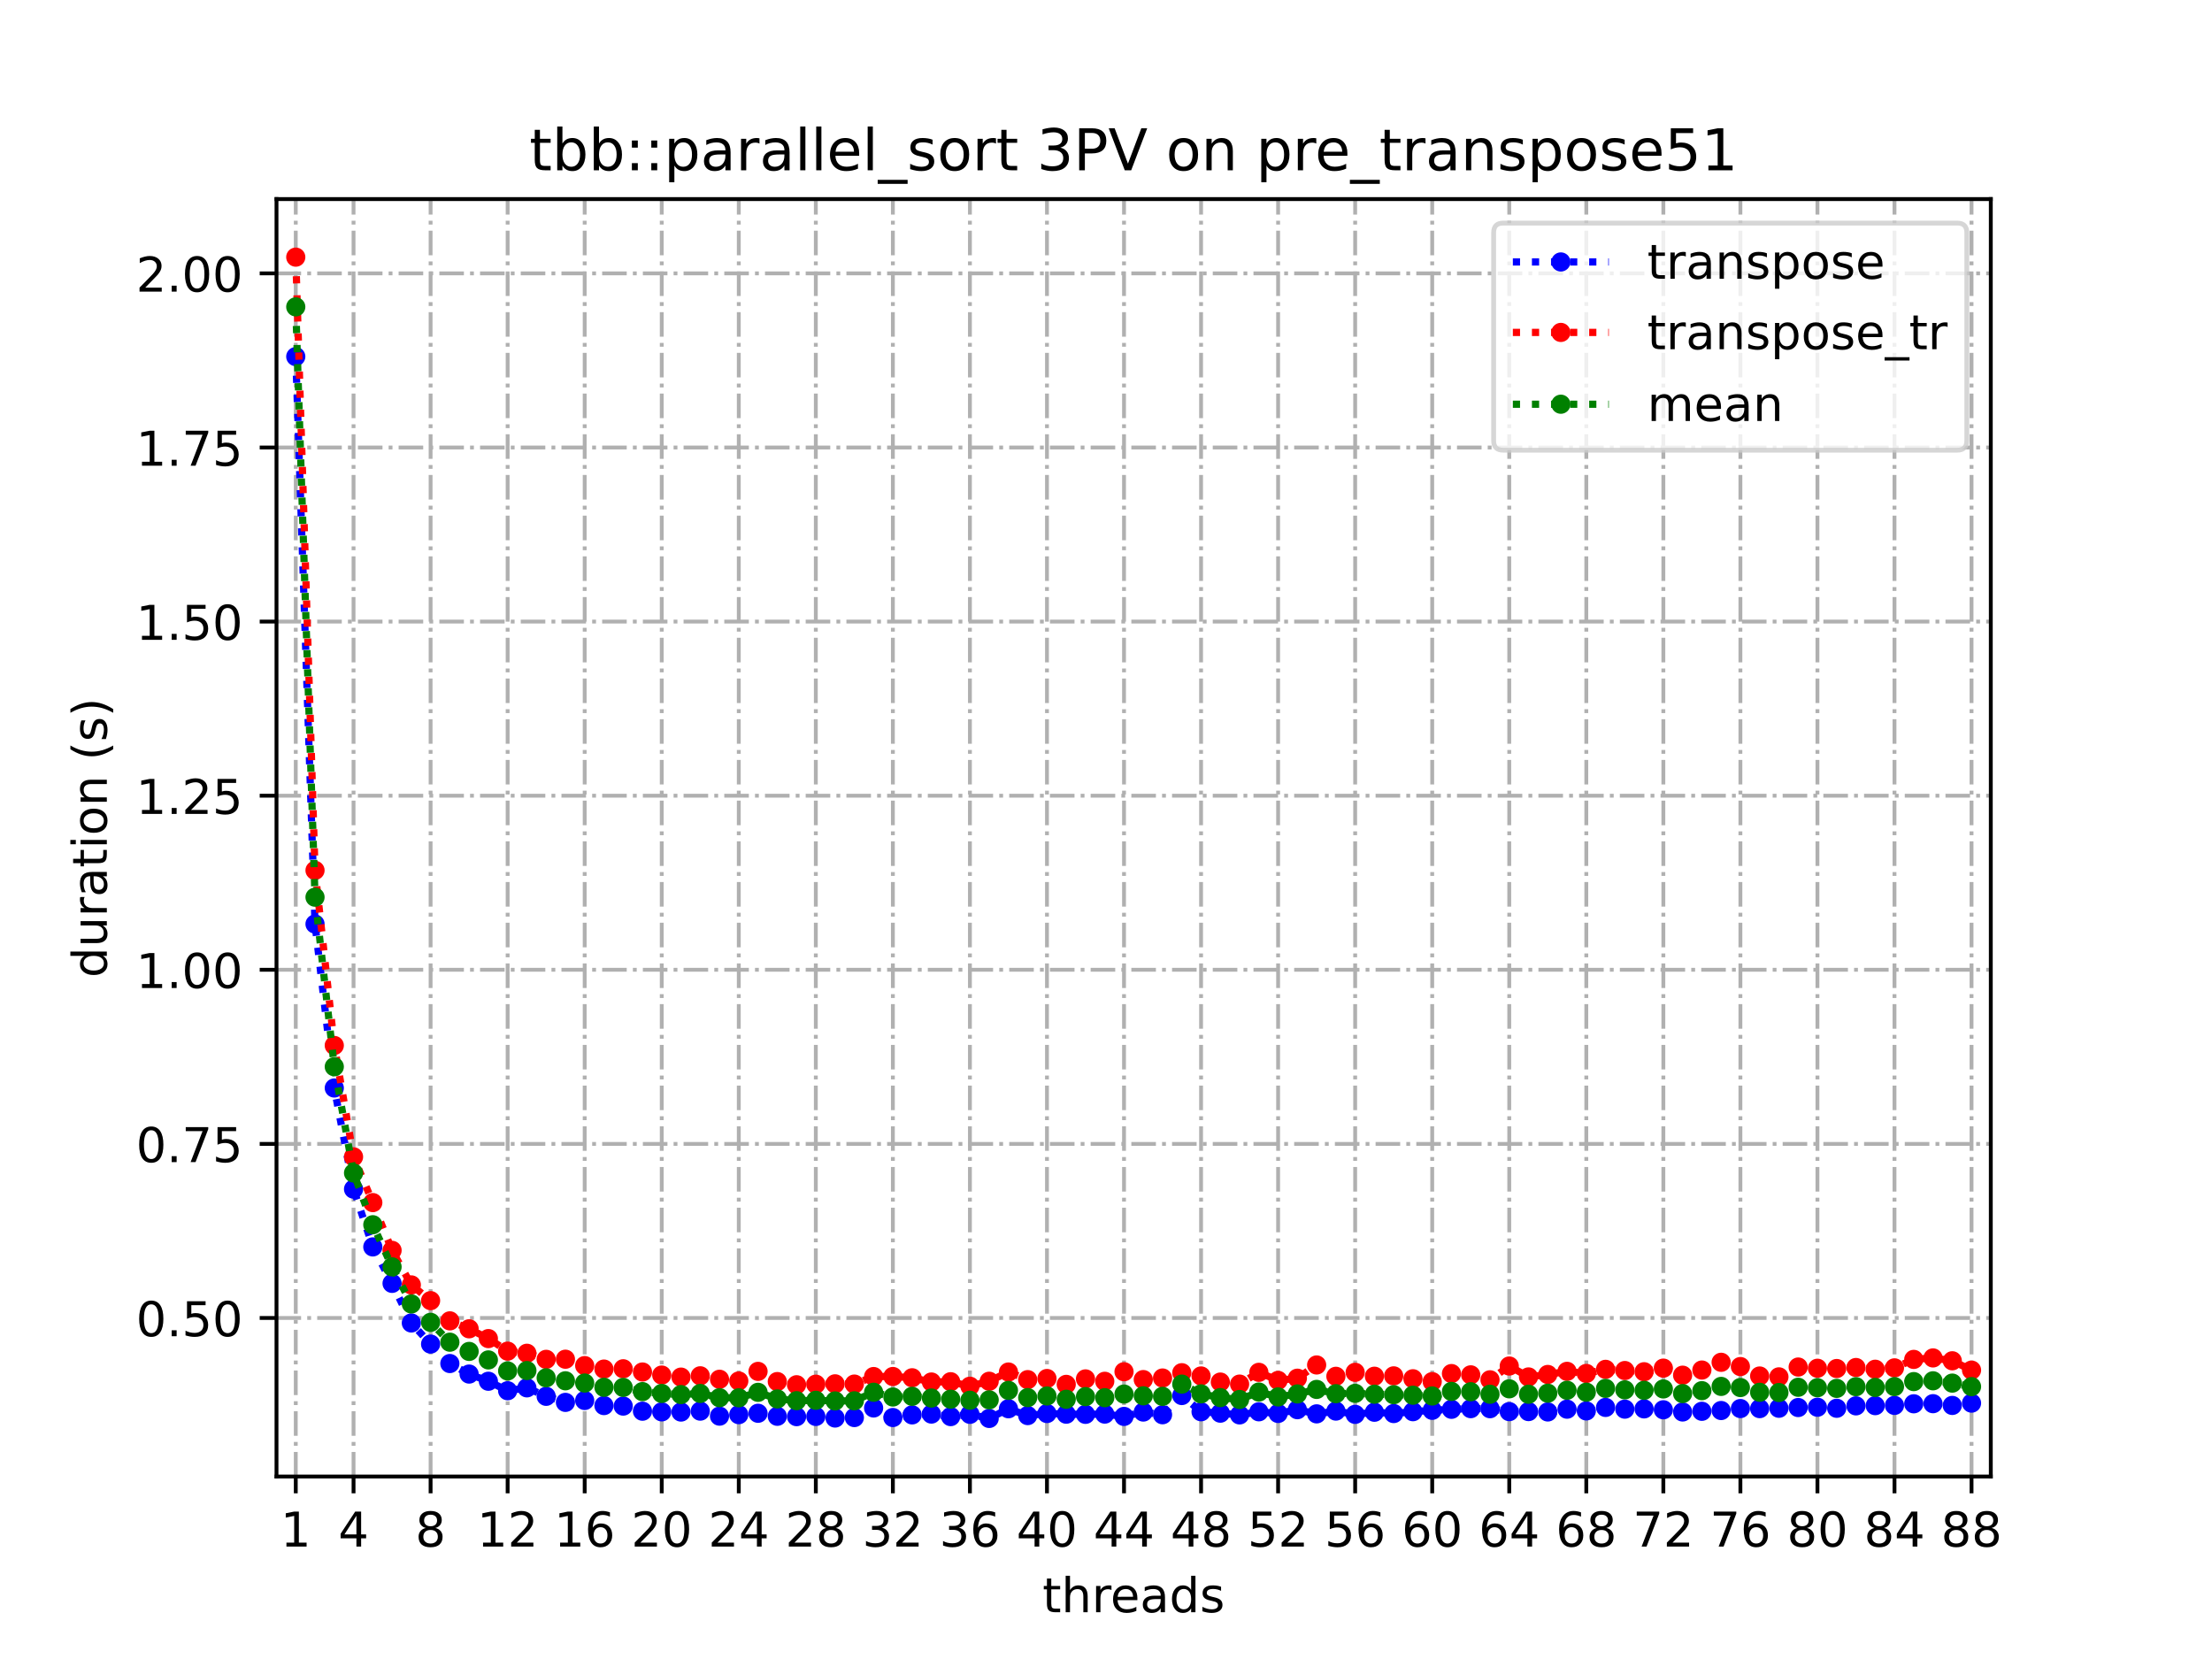 <?xml version="1.0" encoding="utf-8" standalone="no"?>
<!DOCTYPE svg PUBLIC "-//W3C//DTD SVG 1.1//EN"
  "http://www.w3.org/Graphics/SVG/1.1/DTD/svg11.dtd">
<!-- Created with matplotlib (https://matplotlib.org/) -->
<svg height="345.6pt" version="1.1" viewBox="0 0 460.8 345.6" width="460.8pt" xmlns="http://www.w3.org/2000/svg" xmlns:xlink="http://www.w3.org/1999/xlink">
 <defs>
  <style type="text/css">
*{stroke-linecap:butt;stroke-linejoin:round;}
  </style>
 </defs>
 <g id="figure_1">
  <g id="patch_1">
   <path d="M 0 345.6 
L 460.8 345.6 
L 460.8 0 
L 0 0 
z
" style="fill:#ffffff;"/>
  </g>
  <g id="axes_1">
   <g id="patch_2">
    <path d="M 57.6 307.584 
L 414.72 307.584 
L 414.72 41.472 
L 57.6 41.472 
z
" style="fill:#ffffff;"/>
   </g>
   <g id="matplotlib.axis_1">
    <g id="xtick_1">
     <g id="line2d_1">
      <path clip-path="url(#p6777c391c9)" d="M 61.613 307.584 
L 61.613 41.472 
" style="fill:none;stroke:#b0b0b0;stroke-dasharray:5.12,1.28,0.8,1.28;stroke-dashoffset:0;stroke-width:0.8;"/>
     </g>
     <g id="line2d_2">
      <defs>
       <path d="M 0 0 
L 0 3.5 
" id="mc4d7b2a16d" style="stroke:#000000;stroke-width:0.8;"/>
      </defs>
      <g>
       <use style="stroke:#000000;stroke-width:0.8;" x="61.613" xlink:href="#mc4d7b2a16d" y="307.584"/>
      </g>
     </g>
     <g id="text_1">
      <!-- 1 -->
      <defs>
       <path d="M 12.406 8.297 
L 28.516 8.297 
L 28.516 63.922 
L 10.984 60.406 
L 10.984 69.391 
L 28.422 72.906 
L 38.281 72.906 
L 38.281 8.297 
L 54.391 8.297 
L 54.391 0 
L 12.406 0 
z
" id="DejaVuSans-49"/>
      </defs>
      <g transform="translate(58.431 322.182)scale(0.1 -0.1)">
       <use xlink:href="#DejaVuSans-49"/>
      </g>
     </g>
    </g>
    <g id="xtick_2">
     <g id="line2d_3">
      <path clip-path="url(#p6777c391c9)" d="M 73.65 307.584 
L 73.65 41.472 
" style="fill:none;stroke:#b0b0b0;stroke-dasharray:5.12,1.28,0.8,1.28;stroke-dashoffset:0;stroke-width:0.8;"/>
     </g>
     <g id="line2d_4">
      <g>
       <use style="stroke:#000000;stroke-width:0.8;" x="73.65" xlink:href="#mc4d7b2a16d" y="307.584"/>
      </g>
     </g>
     <g id="text_2">
      <!-- 4 -->
      <defs>
       <path d="M 37.797 64.312 
L 12.891 25.391 
L 37.797 25.391 
z
M 35.203 72.906 
L 47.609 72.906 
L 47.609 25.391 
L 58.016 25.391 
L 58.016 17.188 
L 47.609 17.188 
L 47.609 0 
L 37.797 0 
L 37.797 17.188 
L 4.891 17.188 
L 4.891 26.703 
z
" id="DejaVuSans-52"/>
      </defs>
      <g transform="translate(70.469 322.182)scale(0.1 -0.1)">
       <use xlink:href="#DejaVuSans-52"/>
      </g>
     </g>
    </g>
    <g id="xtick_3">
     <g id="line2d_5">
      <path clip-path="url(#p6777c391c9)" d="M 89.701 307.584 
L 89.701 41.472 
" style="fill:none;stroke:#b0b0b0;stroke-dasharray:5.12,1.28,0.8,1.28;stroke-dashoffset:0;stroke-width:0.8;"/>
     </g>
     <g id="line2d_6">
      <g>
       <use style="stroke:#000000;stroke-width:0.8;" x="89.701" xlink:href="#mc4d7b2a16d" y="307.584"/>
      </g>
     </g>
     <g id="text_3">
      <!-- 8 -->
      <defs>
       <path d="M 31.781 34.625 
Q 24.75 34.625 20.719 30.859 
Q 16.703 27.094 16.703 20.516 
Q 16.703 13.922 20.719 10.156 
Q 24.75 6.391 31.781 6.391 
Q 38.812 6.391 42.859 10.172 
Q 46.922 13.969 46.922 20.516 
Q 46.922 27.094 42.891 30.859 
Q 38.875 34.625 31.781 34.625 
z
M 21.922 38.812 
Q 15.578 40.375 12.031 44.719 
Q 8.5 49.078 8.5 55.328 
Q 8.5 64.062 14.719 69.141 
Q 20.953 74.219 31.781 74.219 
Q 42.672 74.219 48.875 69.141 
Q 55.078 64.062 55.078 55.328 
Q 55.078 49.078 51.531 44.719 
Q 48 40.375 41.703 38.812 
Q 48.828 37.156 52.797 32.312 
Q 56.781 27.484 56.781 20.516 
Q 56.781 9.906 50.312 4.234 
Q 43.844 -1.422 31.781 -1.422 
Q 19.734 -1.422 13.25 4.234 
Q 6.781 9.906 6.781 20.516 
Q 6.781 27.484 10.781 32.312 
Q 14.797 37.156 21.922 38.812 
z
M 18.312 54.391 
Q 18.312 48.734 21.844 45.562 
Q 25.391 42.391 31.781 42.391 
Q 38.141 42.391 41.719 45.562 
Q 45.312 48.734 45.312 54.391 
Q 45.312 60.062 41.719 63.234 
Q 38.141 66.406 31.781 66.406 
Q 25.391 66.406 21.844 63.234 
Q 18.312 60.062 18.312 54.391 
z
" id="DejaVuSans-56"/>
      </defs>
      <g transform="translate(86.519 322.182)scale(0.1 -0.1)">
       <use xlink:href="#DejaVuSans-56"/>
      </g>
     </g>
    </g>
    <g id="xtick_4">
     <g id="line2d_7">
      <path clip-path="url(#p6777c391c9)" d="M 105.751 307.584 
L 105.751 41.472 
" style="fill:none;stroke:#b0b0b0;stroke-dasharray:5.12,1.28,0.8,1.28;stroke-dashoffset:0;stroke-width:0.8;"/>
     </g>
     <g id="line2d_8">
      <g>
       <use style="stroke:#000000;stroke-width:0.8;" x="105.751" xlink:href="#mc4d7b2a16d" y="307.584"/>
      </g>
     </g>
     <g id="text_4">
      <!-- 12 -->
      <defs>
       <path d="M 19.188 8.297 
L 53.609 8.297 
L 53.609 0 
L 7.328 0 
L 7.328 8.297 
Q 12.938 14.109 22.625 23.891 
Q 32.328 33.688 34.812 36.531 
Q 39.547 41.844 41.422 45.531 
Q 43.312 49.219 43.312 52.781 
Q 43.312 58.594 39.234 62.25 
Q 35.156 65.922 28.609 65.922 
Q 23.969 65.922 18.812 64.312 
Q 13.672 62.703 7.812 59.422 
L 7.812 69.391 
Q 13.766 71.781 18.938 73 
Q 24.125 74.219 28.422 74.219 
Q 39.75 74.219 46.484 68.547 
Q 53.219 62.891 53.219 53.422 
Q 53.219 48.922 51.531 44.891 
Q 49.859 40.875 45.406 35.406 
Q 44.188 33.984 37.641 27.219 
Q 31.109 20.453 19.188 8.297 
z
" id="DejaVuSans-50"/>
      </defs>
      <g transform="translate(99.389 322.182)scale(0.1 -0.1)">
       <use xlink:href="#DejaVuSans-49"/>
       <use x="63.623" xlink:href="#DejaVuSans-50"/>
      </g>
     </g>
    </g>
    <g id="xtick_5">
     <g id="line2d_9">
      <path clip-path="url(#p6777c391c9)" d="M 121.801 307.584 
L 121.801 41.472 
" style="fill:none;stroke:#b0b0b0;stroke-dasharray:5.12,1.28,0.8,1.28;stroke-dashoffset:0;stroke-width:0.8;"/>
     </g>
     <g id="line2d_10">
      <g>
       <use style="stroke:#000000;stroke-width:0.8;" x="121.801" xlink:href="#mc4d7b2a16d" y="307.584"/>
      </g>
     </g>
     <g id="text_5">
      <!-- 16 -->
      <defs>
       <path d="M 33.016 40.375 
Q 26.375 40.375 22.484 35.828 
Q 18.609 31.297 18.609 23.391 
Q 18.609 15.531 22.484 10.953 
Q 26.375 6.391 33.016 6.391 
Q 39.656 6.391 43.531 10.953 
Q 47.406 15.531 47.406 23.391 
Q 47.406 31.297 43.531 35.828 
Q 39.656 40.375 33.016 40.375 
z
M 52.594 71.297 
L 52.594 62.312 
Q 48.875 64.062 45.094 64.984 
Q 41.312 65.922 37.594 65.922 
Q 27.828 65.922 22.672 59.328 
Q 17.531 52.734 16.797 39.406 
Q 19.672 43.656 24.016 45.922 
Q 28.375 48.188 33.594 48.188 
Q 44.578 48.188 50.953 41.516 
Q 57.328 34.859 57.328 23.391 
Q 57.328 12.156 50.688 5.359 
Q 44.047 -1.422 33.016 -1.422 
Q 20.359 -1.422 13.672 8.266 
Q 6.984 17.969 6.984 36.375 
Q 6.984 53.656 15.188 63.938 
Q 23.391 74.219 37.203 74.219 
Q 40.922 74.219 44.703 73.484 
Q 48.484 72.75 52.594 71.297 
z
" id="DejaVuSans-54"/>
      </defs>
      <g transform="translate(115.439 322.182)scale(0.1 -0.1)">
       <use xlink:href="#DejaVuSans-49"/>
       <use x="63.623" xlink:href="#DejaVuSans-54"/>
      </g>
     </g>
    </g>
    <g id="xtick_6">
     <g id="line2d_11">
      <path clip-path="url(#p6777c391c9)" d="M 137.852 307.584 
L 137.852 41.472 
" style="fill:none;stroke:#b0b0b0;stroke-dasharray:5.12,1.28,0.8,1.28;stroke-dashoffset:0;stroke-width:0.8;"/>
     </g>
     <g id="line2d_12">
      <g>
       <use style="stroke:#000000;stroke-width:0.8;" x="137.852" xlink:href="#mc4d7b2a16d" y="307.584"/>
      </g>
     </g>
     <g id="text_6">
      <!-- 20 -->
      <defs>
       <path d="M 31.781 66.406 
Q 24.172 66.406 20.328 58.906 
Q 16.5 51.422 16.5 36.375 
Q 16.5 21.391 20.328 13.891 
Q 24.172 6.391 31.781 6.391 
Q 39.453 6.391 43.281 13.891 
Q 47.125 21.391 47.125 36.375 
Q 47.125 51.422 43.281 58.906 
Q 39.453 66.406 31.781 66.406 
z
M 31.781 74.219 
Q 44.047 74.219 50.516 64.516 
Q 56.984 54.828 56.984 36.375 
Q 56.984 17.969 50.516 8.266 
Q 44.047 -1.422 31.781 -1.422 
Q 19.531 -1.422 13.062 8.266 
Q 6.594 17.969 6.594 36.375 
Q 6.594 54.828 13.062 64.516 
Q 19.531 74.219 31.781 74.219 
z
" id="DejaVuSans-48"/>
      </defs>
      <g transform="translate(131.489 322.182)scale(0.1 -0.1)">
       <use xlink:href="#DejaVuSans-50"/>
       <use x="63.623" xlink:href="#DejaVuSans-48"/>
      </g>
     </g>
    </g>
    <g id="xtick_7">
     <g id="line2d_13">
      <path clip-path="url(#p6777c391c9)" d="M 153.902 307.584 
L 153.902 41.472 
" style="fill:none;stroke:#b0b0b0;stroke-dasharray:5.12,1.28,0.8,1.28;stroke-dashoffset:0;stroke-width:0.8;"/>
     </g>
     <g id="line2d_14">
      <g>
       <use style="stroke:#000000;stroke-width:0.8;" x="153.902" xlink:href="#mc4d7b2a16d" y="307.584"/>
      </g>
     </g>
     <g id="text_7">
      <!-- 24 -->
      <g transform="translate(147.54 322.182)scale(0.1 -0.1)">
       <use xlink:href="#DejaVuSans-50"/>
       <use x="63.623" xlink:href="#DejaVuSans-52"/>
      </g>
     </g>
    </g>
    <g id="xtick_8">
     <g id="line2d_15">
      <path clip-path="url(#p6777c391c9)" d="M 169.952 307.584 
L 169.952 41.472 
" style="fill:none;stroke:#b0b0b0;stroke-dasharray:5.12,1.28,0.8,1.28;stroke-dashoffset:0;stroke-width:0.8;"/>
     </g>
     <g id="line2d_16">
      <g>
       <use style="stroke:#000000;stroke-width:0.8;" x="169.952" xlink:href="#mc4d7b2a16d" y="307.584"/>
      </g>
     </g>
     <g id="text_8">
      <!-- 28 -->
      <g transform="translate(163.59 322.182)scale(0.1 -0.1)">
       <use xlink:href="#DejaVuSans-50"/>
       <use x="63.623" xlink:href="#DejaVuSans-56"/>
      </g>
     </g>
    </g>
    <g id="xtick_9">
     <g id="line2d_17">
      <path clip-path="url(#p6777c391c9)" d="M 186.003 307.584 
L 186.003 41.472 
" style="fill:none;stroke:#b0b0b0;stroke-dasharray:5.12,1.28,0.8,1.28;stroke-dashoffset:0;stroke-width:0.8;"/>
     </g>
     <g id="line2d_18">
      <g>
       <use style="stroke:#000000;stroke-width:0.8;" x="186.003" xlink:href="#mc4d7b2a16d" y="307.584"/>
      </g>
     </g>
     <g id="text_9">
      <!-- 32 -->
      <defs>
       <path d="M 40.578 39.312 
Q 47.656 37.797 51.625 33 
Q 55.609 28.219 55.609 21.188 
Q 55.609 10.406 48.188 4.484 
Q 40.766 -1.422 27.094 -1.422 
Q 22.516 -1.422 17.656 -0.516 
Q 12.797 0.391 7.625 2.203 
L 7.625 11.719 
Q 11.719 9.328 16.594 8.109 
Q 21.484 6.891 26.812 6.891 
Q 36.078 6.891 40.938 10.547 
Q 45.797 14.203 45.797 21.188 
Q 45.797 27.641 41.281 31.266 
Q 36.766 34.906 28.719 34.906 
L 20.219 34.906 
L 20.219 43.016 
L 29.109 43.016 
Q 36.375 43.016 40.234 45.922 
Q 44.094 48.828 44.094 54.297 
Q 44.094 59.906 40.109 62.906 
Q 36.141 65.922 28.719 65.922 
Q 24.656 65.922 20.016 65.031 
Q 15.375 64.156 9.812 62.312 
L 9.812 71.094 
Q 15.438 72.656 20.344 73.438 
Q 25.25 74.219 29.594 74.219 
Q 40.828 74.219 47.359 69.109 
Q 53.906 64.016 53.906 55.328 
Q 53.906 49.266 50.438 45.094 
Q 46.969 40.922 40.578 39.312 
z
" id="DejaVuSans-51"/>
      </defs>
      <g transform="translate(179.64 322.182)scale(0.1 -0.1)">
       <use xlink:href="#DejaVuSans-51"/>
       <use x="63.623" xlink:href="#DejaVuSans-50"/>
      </g>
     </g>
    </g>
    <g id="xtick_10">
     <g id="line2d_19">
      <path clip-path="url(#p6777c391c9)" d="M 202.053 307.584 
L 202.053 41.472 
" style="fill:none;stroke:#b0b0b0;stroke-dasharray:5.12,1.28,0.8,1.28;stroke-dashoffset:0;stroke-width:0.8;"/>
     </g>
     <g id="line2d_20">
      <g>
       <use style="stroke:#000000;stroke-width:0.8;" x="202.053" xlink:href="#mc4d7b2a16d" y="307.584"/>
      </g>
     </g>
     <g id="text_10">
      <!-- 36 -->
      <g transform="translate(195.691 322.182)scale(0.1 -0.1)">
       <use xlink:href="#DejaVuSans-51"/>
       <use x="63.623" xlink:href="#DejaVuSans-54"/>
      </g>
     </g>
    </g>
    <g id="xtick_11">
     <g id="line2d_21">
      <path clip-path="url(#p6777c391c9)" d="M 218.103 307.584 
L 218.103 41.472 
" style="fill:none;stroke:#b0b0b0;stroke-dasharray:5.12,1.28,0.8,1.28;stroke-dashoffset:0;stroke-width:0.8;"/>
     </g>
     <g id="line2d_22">
      <g>
       <use style="stroke:#000000;stroke-width:0.8;" x="218.103" xlink:href="#mc4d7b2a16d" y="307.584"/>
      </g>
     </g>
     <g id="text_11">
      <!-- 40 -->
      <g transform="translate(211.741 322.182)scale(0.1 -0.1)">
       <use xlink:href="#DejaVuSans-52"/>
       <use x="63.623" xlink:href="#DejaVuSans-48"/>
      </g>
     </g>
    </g>
    <g id="xtick_12">
     <g id="line2d_23">
      <path clip-path="url(#p6777c391c9)" d="M 234.154 307.584 
L 234.154 41.472 
" style="fill:none;stroke:#b0b0b0;stroke-dasharray:5.12,1.28,0.8,1.28;stroke-dashoffset:0;stroke-width:0.8;"/>
     </g>
     <g id="line2d_24">
      <g>
       <use style="stroke:#000000;stroke-width:0.8;" x="234.154" xlink:href="#mc4d7b2a16d" y="307.584"/>
      </g>
     </g>
     <g id="text_12">
      <!-- 44 -->
      <g transform="translate(227.791 322.182)scale(0.1 -0.1)">
       <use xlink:href="#DejaVuSans-52"/>
       <use x="63.623" xlink:href="#DejaVuSans-52"/>
      </g>
     </g>
    </g>
    <g id="xtick_13">
     <g id="line2d_25">
      <path clip-path="url(#p6777c391c9)" d="M 250.204 307.584 
L 250.204 41.472 
" style="fill:none;stroke:#b0b0b0;stroke-dasharray:5.12,1.28,0.8,1.28;stroke-dashoffset:0;stroke-width:0.8;"/>
     </g>
     <g id="line2d_26">
      <g>
       <use style="stroke:#000000;stroke-width:0.8;" x="250.204" xlink:href="#mc4d7b2a16d" y="307.584"/>
      </g>
     </g>
     <g id="text_13">
      <!-- 48 -->
      <g transform="translate(243.842 322.182)scale(0.1 -0.1)">
       <use xlink:href="#DejaVuSans-52"/>
       <use x="63.623" xlink:href="#DejaVuSans-56"/>
      </g>
     </g>
    </g>
    <g id="xtick_14">
     <g id="line2d_27">
      <path clip-path="url(#p6777c391c9)" d="M 266.254 307.584 
L 266.254 41.472 
" style="fill:none;stroke:#b0b0b0;stroke-dasharray:5.12,1.28,0.8,1.28;stroke-dashoffset:0;stroke-width:0.8;"/>
     </g>
     <g id="line2d_28">
      <g>
       <use style="stroke:#000000;stroke-width:0.8;" x="266.254" xlink:href="#mc4d7b2a16d" y="307.584"/>
      </g>
     </g>
     <g id="text_14">
      <!-- 52 -->
      <defs>
       <path d="M 10.797 72.906 
L 49.516 72.906 
L 49.516 64.594 
L 19.828 64.594 
L 19.828 46.734 
Q 21.969 47.469 24.109 47.828 
Q 26.266 48.188 28.422 48.188 
Q 40.625 48.188 47.75 41.5 
Q 54.891 34.812 54.891 23.391 
Q 54.891 11.625 47.562 5.094 
Q 40.234 -1.422 26.906 -1.422 
Q 22.312 -1.422 17.547 -0.641 
Q 12.797 0.141 7.719 1.703 
L 7.719 11.625 
Q 12.109 9.234 16.797 8.062 
Q 21.484 6.891 26.703 6.891 
Q 35.156 6.891 40.078 11.328 
Q 45.016 15.766 45.016 23.391 
Q 45.016 31 40.078 35.438 
Q 35.156 39.891 26.703 39.891 
Q 22.75 39.891 18.812 39.016 
Q 14.891 38.141 10.797 36.281 
z
" id="DejaVuSans-53"/>
      </defs>
      <g transform="translate(259.892 322.182)scale(0.1 -0.1)">
       <use xlink:href="#DejaVuSans-53"/>
       <use x="63.623" xlink:href="#DejaVuSans-50"/>
      </g>
     </g>
    </g>
    <g id="xtick_15">
     <g id="line2d_29">
      <path clip-path="url(#p6777c391c9)" d="M 282.305 307.584 
L 282.305 41.472 
" style="fill:none;stroke:#b0b0b0;stroke-dasharray:5.12,1.28,0.8,1.28;stroke-dashoffset:0;stroke-width:0.8;"/>
     </g>
     <g id="line2d_30">
      <g>
       <use style="stroke:#000000;stroke-width:0.8;" x="282.305" xlink:href="#mc4d7b2a16d" y="307.584"/>
      </g>
     </g>
     <g id="text_15">
      <!-- 56 -->
      <g transform="translate(275.942 322.182)scale(0.1 -0.1)">
       <use xlink:href="#DejaVuSans-53"/>
       <use x="63.623" xlink:href="#DejaVuSans-54"/>
      </g>
     </g>
    </g>
    <g id="xtick_16">
     <g id="line2d_31">
      <path clip-path="url(#p6777c391c9)" d="M 298.355 307.584 
L 298.355 41.472 
" style="fill:none;stroke:#b0b0b0;stroke-dasharray:5.12,1.28,0.8,1.28;stroke-dashoffset:0;stroke-width:0.8;"/>
     </g>
     <g id="line2d_32">
      <g>
       <use style="stroke:#000000;stroke-width:0.8;" x="298.355" xlink:href="#mc4d7b2a16d" y="307.584"/>
      </g>
     </g>
     <g id="text_16">
      <!-- 60 -->
      <g transform="translate(291.993 322.182)scale(0.1 -0.1)">
       <use xlink:href="#DejaVuSans-54"/>
       <use x="63.623" xlink:href="#DejaVuSans-48"/>
      </g>
     </g>
    </g>
    <g id="xtick_17">
     <g id="line2d_33">
      <path clip-path="url(#p6777c391c9)" d="M 314.405 307.584 
L 314.405 41.472 
" style="fill:none;stroke:#b0b0b0;stroke-dasharray:5.12,1.28,0.8,1.28;stroke-dashoffset:0;stroke-width:0.8;"/>
     </g>
     <g id="line2d_34">
      <g>
       <use style="stroke:#000000;stroke-width:0.8;" x="314.405" xlink:href="#mc4d7b2a16d" y="307.584"/>
      </g>
     </g>
     <g id="text_17">
      <!-- 64 -->
      <g transform="translate(308.043 322.182)scale(0.1 -0.1)">
       <use xlink:href="#DejaVuSans-54"/>
       <use x="63.623" xlink:href="#DejaVuSans-52"/>
      </g>
     </g>
    </g>
    <g id="xtick_18">
     <g id="line2d_35">
      <path clip-path="url(#p6777c391c9)" d="M 330.456 307.584 
L 330.456 41.472 
" style="fill:none;stroke:#b0b0b0;stroke-dasharray:5.12,1.28,0.8,1.28;stroke-dashoffset:0;stroke-width:0.8;"/>
     </g>
     <g id="line2d_36">
      <g>
       <use style="stroke:#000000;stroke-width:0.8;" x="330.456" xlink:href="#mc4d7b2a16d" y="307.584"/>
      </g>
     </g>
     <g id="text_18">
      <!-- 68 -->
      <g transform="translate(324.093 322.182)scale(0.1 -0.1)">
       <use xlink:href="#DejaVuSans-54"/>
       <use x="63.623" xlink:href="#DejaVuSans-56"/>
      </g>
     </g>
    </g>
    <g id="xtick_19">
     <g id="line2d_37">
      <path clip-path="url(#p6777c391c9)" d="M 346.506 307.584 
L 346.506 41.472 
" style="fill:none;stroke:#b0b0b0;stroke-dasharray:5.12,1.28,0.8,1.28;stroke-dashoffset:0;stroke-width:0.8;"/>
     </g>
     <g id="line2d_38">
      <g>
       <use style="stroke:#000000;stroke-width:0.8;" x="346.506" xlink:href="#mc4d7b2a16d" y="307.584"/>
      </g>
     </g>
     <g id="text_19">
      <!-- 72 -->
      <defs>
       <path d="M 8.203 72.906 
L 55.078 72.906 
L 55.078 68.703 
L 28.609 0 
L 18.312 0 
L 43.219 64.594 
L 8.203 64.594 
z
" id="DejaVuSans-55"/>
      </defs>
      <g transform="translate(340.144 322.182)scale(0.1 -0.1)">
       <use xlink:href="#DejaVuSans-55"/>
       <use x="63.623" xlink:href="#DejaVuSans-50"/>
      </g>
     </g>
    </g>
    <g id="xtick_20">
     <g id="line2d_39">
      <path clip-path="url(#p6777c391c9)" d="M 362.556 307.584 
L 362.556 41.472 
" style="fill:none;stroke:#b0b0b0;stroke-dasharray:5.12,1.28,0.8,1.28;stroke-dashoffset:0;stroke-width:0.8;"/>
     </g>
     <g id="line2d_40">
      <g>
       <use style="stroke:#000000;stroke-width:0.8;" x="362.556" xlink:href="#mc4d7b2a16d" y="307.584"/>
      </g>
     </g>
     <g id="text_20">
      <!-- 76 -->
      <g transform="translate(356.194 322.182)scale(0.1 -0.1)">
       <use xlink:href="#DejaVuSans-55"/>
       <use x="63.623" xlink:href="#DejaVuSans-54"/>
      </g>
     </g>
    </g>
    <g id="xtick_21">
     <g id="line2d_41">
      <path clip-path="url(#p6777c391c9)" d="M 378.607 307.584 
L 378.607 41.472 
" style="fill:none;stroke:#b0b0b0;stroke-dasharray:5.12,1.28,0.8,1.28;stroke-dashoffset:0;stroke-width:0.8;"/>
     </g>
     <g id="line2d_42">
      <g>
       <use style="stroke:#000000;stroke-width:0.8;" x="378.607" xlink:href="#mc4d7b2a16d" y="307.584"/>
      </g>
     </g>
     <g id="text_21">
      <!-- 80 -->
      <g transform="translate(372.244 322.182)scale(0.1 -0.1)">
       <use xlink:href="#DejaVuSans-56"/>
       <use x="63.623" xlink:href="#DejaVuSans-48"/>
      </g>
     </g>
    </g>
    <g id="xtick_22">
     <g id="line2d_43">
      <path clip-path="url(#p6777c391c9)" d="M 394.657 307.584 
L 394.657 41.472 
" style="fill:none;stroke:#b0b0b0;stroke-dasharray:5.12,1.28,0.8,1.28;stroke-dashoffset:0;stroke-width:0.8;"/>
     </g>
     <g id="line2d_44">
      <g>
       <use style="stroke:#000000;stroke-width:0.8;" x="394.657" xlink:href="#mc4d7b2a16d" y="307.584"/>
      </g>
     </g>
     <g id="text_22">
      <!-- 84 -->
      <g transform="translate(388.295 322.182)scale(0.1 -0.1)">
       <use xlink:href="#DejaVuSans-56"/>
       <use x="63.623" xlink:href="#DejaVuSans-52"/>
      </g>
     </g>
    </g>
    <g id="xtick_23">
     <g id="line2d_45">
      <path clip-path="url(#p6777c391c9)" d="M 410.707 307.584 
L 410.707 41.472 
" style="fill:none;stroke:#b0b0b0;stroke-dasharray:5.12,1.28,0.8,1.28;stroke-dashoffset:0;stroke-width:0.8;"/>
     </g>
     <g id="line2d_46">
      <g>
       <use style="stroke:#000000;stroke-width:0.8;" x="410.707" xlink:href="#mc4d7b2a16d" y="307.584"/>
      </g>
     </g>
     <g id="text_23">
      <!-- 88 -->
      <g transform="translate(404.345 322.182)scale(0.1 -0.1)">
       <use xlink:href="#DejaVuSans-56"/>
       <use x="63.623" xlink:href="#DejaVuSans-56"/>
      </g>
     </g>
    </g>
    <g id="text_24">
     <!-- threads -->
     <defs>
      <path d="M 18.312 70.219 
L 18.312 54.688 
L 36.812 54.688 
L 36.812 47.703 
L 18.312 47.703 
L 18.312 18.016 
Q 18.312 11.328 20.141 9.422 
Q 21.969 7.516 27.594 7.516 
L 36.812 7.516 
L 36.812 0 
L 27.594 0 
Q 17.188 0 13.234 3.875 
Q 9.281 7.766 9.281 18.016 
L 9.281 47.703 
L 2.688 47.703 
L 2.688 54.688 
L 9.281 54.688 
L 9.281 70.219 
z
" id="DejaVuSans-116"/>
      <path d="M 54.891 33.016 
L 54.891 0 
L 45.906 0 
L 45.906 32.719 
Q 45.906 40.484 42.875 44.328 
Q 39.844 48.188 33.797 48.188 
Q 26.516 48.188 22.312 43.547 
Q 18.109 38.922 18.109 30.906 
L 18.109 0 
L 9.078 0 
L 9.078 75.984 
L 18.109 75.984 
L 18.109 46.188 
Q 21.344 51.125 25.703 53.562 
Q 30.078 56 35.797 56 
Q 45.219 56 50.047 50.172 
Q 54.891 44.344 54.891 33.016 
z
" id="DejaVuSans-104"/>
      <path d="M 41.109 46.297 
Q 39.594 47.172 37.812 47.578 
Q 36.031 48 33.891 48 
Q 26.266 48 22.188 43.047 
Q 18.109 38.094 18.109 28.812 
L 18.109 0 
L 9.078 0 
L 9.078 54.688 
L 18.109 54.688 
L 18.109 46.188 
Q 20.953 51.172 25.484 53.578 
Q 30.031 56 36.531 56 
Q 37.453 56 38.578 55.875 
Q 39.703 55.766 41.062 55.516 
z
" id="DejaVuSans-114"/>
      <path d="M 56.203 29.594 
L 56.203 25.203 
L 14.891 25.203 
Q 15.484 15.922 20.484 11.062 
Q 25.484 6.203 34.422 6.203 
Q 39.594 6.203 44.453 7.469 
Q 49.312 8.734 54.109 11.281 
L 54.109 2.781 
Q 49.266 0.734 44.188 -0.344 
Q 39.109 -1.422 33.891 -1.422 
Q 20.797 -1.422 13.156 6.188 
Q 5.516 13.812 5.516 26.812 
Q 5.516 40.234 12.766 48.109 
Q 20.016 56 32.328 56 
Q 43.359 56 49.781 48.891 
Q 56.203 41.797 56.203 29.594 
z
M 47.219 32.234 
Q 47.125 39.594 43.094 43.984 
Q 39.062 48.391 32.422 48.391 
Q 24.906 48.391 20.391 44.141 
Q 15.875 39.891 15.188 32.172 
z
" id="DejaVuSans-101"/>
      <path d="M 34.281 27.484 
Q 23.391 27.484 19.188 25 
Q 14.984 22.516 14.984 16.5 
Q 14.984 11.719 18.141 8.906 
Q 21.297 6.109 26.703 6.109 
Q 34.188 6.109 38.703 11.406 
Q 43.219 16.703 43.219 25.484 
L 43.219 27.484 
z
M 52.203 31.203 
L 52.203 0 
L 43.219 0 
L 43.219 8.297 
Q 40.141 3.328 35.547 0.953 
Q 30.953 -1.422 24.312 -1.422 
Q 15.922 -1.422 10.953 3.297 
Q 6 8.016 6 15.922 
Q 6 25.141 12.172 29.828 
Q 18.359 34.516 30.609 34.516 
L 43.219 34.516 
L 43.219 35.406 
Q 43.219 41.609 39.141 45 
Q 35.062 48.391 27.688 48.391 
Q 23 48.391 18.547 47.266 
Q 14.109 46.141 10.016 43.891 
L 10.016 52.203 
Q 14.938 54.109 19.578 55.047 
Q 24.219 56 28.609 56 
Q 40.484 56 46.344 49.844 
Q 52.203 43.703 52.203 31.203 
z
" id="DejaVuSans-97"/>
      <path d="M 45.406 46.391 
L 45.406 75.984 
L 54.391 75.984 
L 54.391 0 
L 45.406 0 
L 45.406 8.203 
Q 42.578 3.328 38.25 0.953 
Q 33.938 -1.422 27.875 -1.422 
Q 17.969 -1.422 11.734 6.484 
Q 5.516 14.406 5.516 27.297 
Q 5.516 40.188 11.734 48.094 
Q 17.969 56 27.875 56 
Q 33.938 56 38.25 53.625 
Q 42.578 51.266 45.406 46.391 
z
M 14.797 27.297 
Q 14.797 17.391 18.875 11.75 
Q 22.953 6.109 30.078 6.109 
Q 37.203 6.109 41.297 11.75 
Q 45.406 17.391 45.406 27.297 
Q 45.406 37.203 41.297 42.844 
Q 37.203 48.484 30.078 48.484 
Q 22.953 48.484 18.875 42.844 
Q 14.797 37.203 14.797 27.297 
z
" id="DejaVuSans-100"/>
      <path d="M 44.281 53.078 
L 44.281 44.578 
Q 40.484 46.531 36.375 47.5 
Q 32.281 48.484 27.875 48.484 
Q 21.188 48.484 17.844 46.438 
Q 14.5 44.391 14.5 40.281 
Q 14.5 37.156 16.891 35.375 
Q 19.281 33.594 26.516 31.984 
L 29.594 31.297 
Q 39.156 29.25 43.188 25.516 
Q 47.219 21.781 47.219 15.094 
Q 47.219 7.469 41.188 3.016 
Q 35.156 -1.422 24.609 -1.422 
Q 20.219 -1.422 15.453 -0.562 
Q 10.688 0.297 5.422 2 
L 5.422 11.281 
Q 10.406 8.688 15.234 7.391 
Q 20.062 6.109 24.812 6.109 
Q 31.156 6.109 34.562 8.281 
Q 37.984 10.453 37.984 14.406 
Q 37.984 18.062 35.516 20.016 
Q 33.062 21.969 24.703 23.781 
L 21.578 24.516 
Q 13.234 26.266 9.516 29.906 
Q 5.812 33.547 5.812 39.891 
Q 5.812 47.609 11.281 51.797 
Q 16.75 56 26.812 56 
Q 31.781 56 36.172 55.266 
Q 40.578 54.547 44.281 53.078 
z
" id="DejaVuSans-115"/>
     </defs>
     <g transform="translate(217.169 335.861)scale(0.1 -0.1)">
      <use xlink:href="#DejaVuSans-116"/>
      <use x="39.209" xlink:href="#DejaVuSans-104"/>
      <use x="102.588" xlink:href="#DejaVuSans-114"/>
      <use x="141.451" xlink:href="#DejaVuSans-101"/>
      <use x="202.975" xlink:href="#DejaVuSans-97"/>
      <use x="264.254" xlink:href="#DejaVuSans-100"/>
      <use x="327.73" xlink:href="#DejaVuSans-115"/>
     </g>
    </g>
   </g>
   <g id="matplotlib.axis_2">
    <g id="ytick_1">
     <g id="line2d_47">
      <path clip-path="url(#p6777c391c9)" d="M 57.6 274.56 
L 414.72 274.56 
" style="fill:none;stroke:#b0b0b0;stroke-dasharray:5.12,1.28,0.8,1.28;stroke-dashoffset:0;stroke-width:0.8;"/>
     </g>
     <g id="line2d_48">
      <defs>
       <path d="M 0 0 
L -3.5 0 
" id="mcc8c349512" style="stroke:#000000;stroke-width:0.8;"/>
      </defs>
      <g>
       <use style="stroke:#000000;stroke-width:0.8;" x="57.6" xlink:href="#mcc8c349512" y="274.56"/>
      </g>
     </g>
     <g id="text_25">
      <!-- 0.50 -->
      <defs>
       <path d="M 10.688 12.406 
L 21 12.406 
L 21 0 
L 10.688 0 
z
" id="DejaVuSans-46"/>
      </defs>
      <g transform="translate(28.334 278.359)scale(0.1 -0.1)">
       <use xlink:href="#DejaVuSans-48"/>
       <use x="63.623" xlink:href="#DejaVuSans-46"/>
       <use x="95.41" xlink:href="#DejaVuSans-53"/>
       <use x="159.033" xlink:href="#DejaVuSans-48"/>
      </g>
     </g>
    </g>
    <g id="ytick_2">
     <g id="line2d_49">
      <path clip-path="url(#p6777c391c9)" d="M 57.6 238.292 
L 414.72 238.292 
" style="fill:none;stroke:#b0b0b0;stroke-dasharray:5.12,1.28,0.8,1.28;stroke-dashoffset:0;stroke-width:0.8;"/>
     </g>
     <g id="line2d_50">
      <g>
       <use style="stroke:#000000;stroke-width:0.8;" x="57.6" xlink:href="#mcc8c349512" y="238.292"/>
      </g>
     </g>
     <g id="text_26">
      <!-- 0.75 -->
      <g transform="translate(28.334 242.091)scale(0.1 -0.1)">
       <use xlink:href="#DejaVuSans-48"/>
       <use x="63.623" xlink:href="#DejaVuSans-46"/>
       <use x="95.41" xlink:href="#DejaVuSans-55"/>
       <use x="159.033" xlink:href="#DejaVuSans-53"/>
      </g>
     </g>
    </g>
    <g id="ytick_3">
     <g id="line2d_51">
      <path clip-path="url(#p6777c391c9)" d="M 57.6 202.024 
L 414.72 202.024 
" style="fill:none;stroke:#b0b0b0;stroke-dasharray:5.12,1.28,0.8,1.28;stroke-dashoffset:0;stroke-width:0.8;"/>
     </g>
     <g id="line2d_52">
      <g>
       <use style="stroke:#000000;stroke-width:0.8;" x="57.6" xlink:href="#mcc8c349512" y="202.024"/>
      </g>
     </g>
     <g id="text_27">
      <!-- 1.00 -->
      <g transform="translate(28.334 205.823)scale(0.1 -0.1)">
       <use xlink:href="#DejaVuSans-49"/>
       <use x="63.623" xlink:href="#DejaVuSans-46"/>
       <use x="95.41" xlink:href="#DejaVuSans-48"/>
       <use x="159.033" xlink:href="#DejaVuSans-48"/>
      </g>
     </g>
    </g>
    <g id="ytick_4">
     <g id="line2d_53">
      <path clip-path="url(#p6777c391c9)" d="M 57.6 165.756 
L 414.72 165.756 
" style="fill:none;stroke:#b0b0b0;stroke-dasharray:5.12,1.28,0.8,1.28;stroke-dashoffset:0;stroke-width:0.8;"/>
     </g>
     <g id="line2d_54">
      <g>
       <use style="stroke:#000000;stroke-width:0.8;" x="57.6" xlink:href="#mcc8c349512" y="165.756"/>
      </g>
     </g>
     <g id="text_28">
      <!-- 1.25 -->
      <g transform="translate(28.334 169.555)scale(0.1 -0.1)">
       <use xlink:href="#DejaVuSans-49"/>
       <use x="63.623" xlink:href="#DejaVuSans-46"/>
       <use x="95.41" xlink:href="#DejaVuSans-50"/>
       <use x="159.033" xlink:href="#DejaVuSans-53"/>
      </g>
     </g>
    </g>
    <g id="ytick_5">
     <g id="line2d_55">
      <path clip-path="url(#p6777c391c9)" d="M 57.6 129.488 
L 414.72 129.488 
" style="fill:none;stroke:#b0b0b0;stroke-dasharray:5.12,1.28,0.8,1.28;stroke-dashoffset:0;stroke-width:0.8;"/>
     </g>
     <g id="line2d_56">
      <g>
       <use style="stroke:#000000;stroke-width:0.8;" x="57.6" xlink:href="#mcc8c349512" y="129.488"/>
      </g>
     </g>
     <g id="text_29">
      <!-- 1.50 -->
      <g transform="translate(28.334 133.287)scale(0.1 -0.1)">
       <use xlink:href="#DejaVuSans-49"/>
       <use x="63.623" xlink:href="#DejaVuSans-46"/>
       <use x="95.41" xlink:href="#DejaVuSans-53"/>
       <use x="159.033" xlink:href="#DejaVuSans-48"/>
      </g>
     </g>
    </g>
    <g id="ytick_6">
     <g id="line2d_57">
      <path clip-path="url(#p6777c391c9)" d="M 57.6 93.219 
L 414.72 93.219 
" style="fill:none;stroke:#b0b0b0;stroke-dasharray:5.12,1.28,0.8,1.28;stroke-dashoffset:0;stroke-width:0.8;"/>
     </g>
     <g id="line2d_58">
      <g>
       <use style="stroke:#000000;stroke-width:0.8;" x="57.6" xlink:href="#mcc8c349512" y="93.219"/>
      </g>
     </g>
     <g id="text_30">
      <!-- 1.75 -->
      <g transform="translate(28.334 97.019)scale(0.1 -0.1)">
       <use xlink:href="#DejaVuSans-49"/>
       <use x="63.623" xlink:href="#DejaVuSans-46"/>
       <use x="95.41" xlink:href="#DejaVuSans-55"/>
       <use x="159.033" xlink:href="#DejaVuSans-53"/>
      </g>
     </g>
    </g>
    <g id="ytick_7">
     <g id="line2d_59">
      <path clip-path="url(#p6777c391c9)" d="M 57.6 56.951 
L 414.72 56.951 
" style="fill:none;stroke:#b0b0b0;stroke-dasharray:5.12,1.28,0.8,1.28;stroke-dashoffset:0;stroke-width:0.8;"/>
     </g>
     <g id="line2d_60">
      <g>
       <use style="stroke:#000000;stroke-width:0.8;" x="57.6" xlink:href="#mcc8c349512" y="56.951"/>
      </g>
     </g>
     <g id="text_31">
      <!-- 2.00 -->
      <g transform="translate(28.334 60.751)scale(0.1 -0.1)">
       <use xlink:href="#DejaVuSans-50"/>
       <use x="63.623" xlink:href="#DejaVuSans-46"/>
       <use x="95.41" xlink:href="#DejaVuSans-48"/>
       <use x="159.033" xlink:href="#DejaVuSans-48"/>
      </g>
     </g>
    </g>
    <g id="text_32">
     <!-- duration (s) -->
     <defs>
      <path d="M 8.5 21.578 
L 8.5 54.688 
L 17.484 54.688 
L 17.484 21.922 
Q 17.484 14.156 20.5 10.266 
Q 23.531 6.391 29.594 6.391 
Q 36.859 6.391 41.078 11.031 
Q 45.312 15.672 45.312 23.688 
L 45.312 54.688 
L 54.297 54.688 
L 54.297 0 
L 45.312 0 
L 45.312 8.406 
Q 42.047 3.422 37.719 1 
Q 33.406 -1.422 27.688 -1.422 
Q 18.266 -1.422 13.375 4.438 
Q 8.5 10.297 8.5 21.578 
z
M 31.109 56 
z
" id="DejaVuSans-117"/>
      <path d="M 9.422 54.688 
L 18.406 54.688 
L 18.406 0 
L 9.422 0 
z
M 9.422 75.984 
L 18.406 75.984 
L 18.406 64.594 
L 9.422 64.594 
z
" id="DejaVuSans-105"/>
      <path d="M 30.609 48.391 
Q 23.391 48.391 19.188 42.75 
Q 14.984 37.109 14.984 27.297 
Q 14.984 17.484 19.156 11.844 
Q 23.344 6.203 30.609 6.203 
Q 37.797 6.203 41.984 11.859 
Q 46.188 17.531 46.188 27.297 
Q 46.188 37.016 41.984 42.703 
Q 37.797 48.391 30.609 48.391 
z
M 30.609 56 
Q 42.328 56 49.016 48.375 
Q 55.719 40.766 55.719 27.297 
Q 55.719 13.875 49.016 6.219 
Q 42.328 -1.422 30.609 -1.422 
Q 18.844 -1.422 12.172 6.219 
Q 5.516 13.875 5.516 27.297 
Q 5.516 40.766 12.172 48.375 
Q 18.844 56 30.609 56 
z
" id="DejaVuSans-111"/>
      <path d="M 54.891 33.016 
L 54.891 0 
L 45.906 0 
L 45.906 32.719 
Q 45.906 40.484 42.875 44.328 
Q 39.844 48.188 33.797 48.188 
Q 26.516 48.188 22.312 43.547 
Q 18.109 38.922 18.109 30.906 
L 18.109 0 
L 9.078 0 
L 9.078 54.688 
L 18.109 54.688 
L 18.109 46.188 
Q 21.344 51.125 25.703 53.562 
Q 30.078 56 35.797 56 
Q 45.219 56 50.047 50.172 
Q 54.891 44.344 54.891 33.016 
z
" id="DejaVuSans-110"/>
      <path id="DejaVuSans-32"/>
      <path d="M 31 75.875 
Q 24.469 64.656 21.281 53.656 
Q 18.109 42.672 18.109 31.391 
Q 18.109 20.125 21.312 9.062 
Q 24.516 -2 31 -13.188 
L 23.188 -13.188 
Q 15.875 -1.703 12.234 9.375 
Q 8.594 20.453 8.594 31.391 
Q 8.594 42.281 12.203 53.312 
Q 15.828 64.359 23.188 75.875 
z
" id="DejaVuSans-40"/>
      <path d="M 8.016 75.875 
L 15.828 75.875 
Q 23.141 64.359 26.781 53.312 
Q 30.422 42.281 30.422 31.391 
Q 30.422 20.453 26.781 9.375 
Q 23.141 -1.703 15.828 -13.188 
L 8.016 -13.188 
Q 14.5 -2 17.703 9.062 
Q 20.906 20.125 20.906 31.391 
Q 20.906 42.672 17.703 53.656 
Q 14.5 64.656 8.016 75.875 
z
" id="DejaVuSans-41"/>
     </defs>
     <g transform="translate(22.255 203.663)rotate(-90)scale(0.1 -0.1)">
      <use xlink:href="#DejaVuSans-100"/>
      <use x="63.477" xlink:href="#DejaVuSans-117"/>
      <use x="126.855" xlink:href="#DejaVuSans-114"/>
      <use x="167.969" xlink:href="#DejaVuSans-97"/>
      <use x="229.248" xlink:href="#DejaVuSans-116"/>
      <use x="268.457" xlink:href="#DejaVuSans-105"/>
      <use x="296.24" xlink:href="#DejaVuSans-111"/>
      <use x="357.422" xlink:href="#DejaVuSans-110"/>
      <use x="420.801" xlink:href="#DejaVuSans-32"/>
      <use x="452.588" xlink:href="#DejaVuSans-40"/>
      <use x="491.602" xlink:href="#DejaVuSans-115"/>
      <use x="543.701" xlink:href="#DejaVuSans-41"/>
     </g>
    </g>
   </g>
   <g id="line2d_61">
    <path clip-path="url(#p6777c391c9)" d="M 61.613 74.285 
L 65.625 192.491 
L 69.638 226.649 
L 73.65 247.716 
L 77.663 259.755 
L 81.676 267.348 
L 85.688 275.6 
L 89.701 279.997 
L 93.713 284.049 
L 97.726 286.242 
L 101.738 287.74 
L 105.751 289.714 
L 109.764 289.114 
L 113.776 290.879 
L 117.789 292.142 
L 121.801 291.746 
L 125.814 292.805 
L 129.827 292.913 
L 133.839 293.98 
L 137.852 294.117 
L 141.864 294.156 
L 145.877 293.964 
L 149.889 295.008 
L 153.902 294.695 
L 157.915 294.41 
L 161.927 295.038 
L 165.94 295.111 
L 169.952 295.07 
L 173.965 295.401 
L 177.978 295.303 
L 181.99 293.306 
L 186.003 295.297 
L 190.015 294.746 
L 194.028 294.576 
L 198.04 295.104 
L 202.053 294.627 
L 206.066 295.488 
L 210.078 293.469 
L 214.091 294.891 
L 218.103 294.461 
L 222.116 294.6 
L 226.129 294.631 
L 230.141 294.581 
L 234.154 295.066 
L 238.166 294.155 
L 242.179 294.716 
L 246.191 290.712 
L 250.204 294.091 
L 254.217 294.388 
L 258.229 294.748 
L 262.242 294.101 
L 266.254 294.447 
L 270.267 293.663 
L 274.28 294.532 
L 278.292 293.955 
L 282.305 294.636 
L 286.317 294.195 
L 290.33 294.468 
L 294.342 294.08 
L 298.355 293.795 
L 302.368 293.583 
L 306.38 293.448 
L 310.393 293.458 
L 314.405 294.065 
L 318.418 294.058 
L 322.431 294.137 
L 326.443 293.557 
L 330.456 293.922 
L 334.468 293.191 
L 338.481 293.551 
L 342.493 293.496 
L 346.506 293.684 
L 350.519 294.141 
L 354.531 294 
L 358.544 293.837 
L 362.556 293.429 
L 366.569 293.441 
L 370.582 293.364 
L 374.594 293.213 
L 378.607 293.15 
L 382.619 293.367 
L 386.632 292.867 
L 390.644 292.821 
L 394.657 292.77 
L 398.67 292.435 
L 402.682 292.413 
L 406.695 292.777 
L 410.707 292.296 
" style="fill:none;stroke:#0000ff;stroke-dasharray:1.5,2.475;stroke-dashoffset:0;stroke-width:1.5;"/>
    <defs>
     <path d="M 0 1.5 
C 0.398 1.5 0.779 1.342 1.061 1.061 
C 1.342 0.779 1.5 0.398 1.5 0 
C 1.5 -0.398 1.342 -0.779 1.061 -1.061 
C 0.779 -1.342 0.398 -1.5 0 -1.5 
C -0.398 -1.5 -0.779 -1.342 -1.061 -1.061 
C -1.342 -0.779 -1.5 -0.398 -1.5 0 
C -1.5 0.398 -1.342 0.779 -1.061 1.061 
C -0.779 1.342 -0.398 1.5 0 1.5 
z
" id="mfec71d4df4" style="stroke:#0000ff;"/>
    </defs>
    <g clip-path="url(#p6777c391c9)">
     <use style="fill:#0000ff;stroke:#0000ff;" x="61.613" xlink:href="#mfec71d4df4" y="74.285"/>
     <use style="fill:#0000ff;stroke:#0000ff;" x="65.625" xlink:href="#mfec71d4df4" y="192.491"/>
     <use style="fill:#0000ff;stroke:#0000ff;" x="69.638" xlink:href="#mfec71d4df4" y="226.649"/>
     <use style="fill:#0000ff;stroke:#0000ff;" x="73.65" xlink:href="#mfec71d4df4" y="247.716"/>
     <use style="fill:#0000ff;stroke:#0000ff;" x="77.663" xlink:href="#mfec71d4df4" y="259.755"/>
     <use style="fill:#0000ff;stroke:#0000ff;" x="81.676" xlink:href="#mfec71d4df4" y="267.348"/>
     <use style="fill:#0000ff;stroke:#0000ff;" x="85.688" xlink:href="#mfec71d4df4" y="275.6"/>
     <use style="fill:#0000ff;stroke:#0000ff;" x="89.701" xlink:href="#mfec71d4df4" y="279.997"/>
     <use style="fill:#0000ff;stroke:#0000ff;" x="93.713" xlink:href="#mfec71d4df4" y="284.049"/>
     <use style="fill:#0000ff;stroke:#0000ff;" x="97.726" xlink:href="#mfec71d4df4" y="286.242"/>
     <use style="fill:#0000ff;stroke:#0000ff;" x="101.738" xlink:href="#mfec71d4df4" y="287.74"/>
     <use style="fill:#0000ff;stroke:#0000ff;" x="105.751" xlink:href="#mfec71d4df4" y="289.714"/>
     <use style="fill:#0000ff;stroke:#0000ff;" x="109.764" xlink:href="#mfec71d4df4" y="289.114"/>
     <use style="fill:#0000ff;stroke:#0000ff;" x="113.776" xlink:href="#mfec71d4df4" y="290.879"/>
     <use style="fill:#0000ff;stroke:#0000ff;" x="117.789" xlink:href="#mfec71d4df4" y="292.142"/>
     <use style="fill:#0000ff;stroke:#0000ff;" x="121.801" xlink:href="#mfec71d4df4" y="291.746"/>
     <use style="fill:#0000ff;stroke:#0000ff;" x="125.814" xlink:href="#mfec71d4df4" y="292.805"/>
     <use style="fill:#0000ff;stroke:#0000ff;" x="129.827" xlink:href="#mfec71d4df4" y="292.913"/>
     <use style="fill:#0000ff;stroke:#0000ff;" x="133.839" xlink:href="#mfec71d4df4" y="293.98"/>
     <use style="fill:#0000ff;stroke:#0000ff;" x="137.852" xlink:href="#mfec71d4df4" y="294.117"/>
     <use style="fill:#0000ff;stroke:#0000ff;" x="141.864" xlink:href="#mfec71d4df4" y="294.156"/>
     <use style="fill:#0000ff;stroke:#0000ff;" x="145.877" xlink:href="#mfec71d4df4" y="293.964"/>
     <use style="fill:#0000ff;stroke:#0000ff;" x="149.889" xlink:href="#mfec71d4df4" y="295.008"/>
     <use style="fill:#0000ff;stroke:#0000ff;" x="153.902" xlink:href="#mfec71d4df4" y="294.695"/>
     <use style="fill:#0000ff;stroke:#0000ff;" x="157.915" xlink:href="#mfec71d4df4" y="294.41"/>
     <use style="fill:#0000ff;stroke:#0000ff;" x="161.927" xlink:href="#mfec71d4df4" y="295.038"/>
     <use style="fill:#0000ff;stroke:#0000ff;" x="165.94" xlink:href="#mfec71d4df4" y="295.111"/>
     <use style="fill:#0000ff;stroke:#0000ff;" x="169.952" xlink:href="#mfec71d4df4" y="295.07"/>
     <use style="fill:#0000ff;stroke:#0000ff;" x="173.965" xlink:href="#mfec71d4df4" y="295.401"/>
     <use style="fill:#0000ff;stroke:#0000ff;" x="177.978" xlink:href="#mfec71d4df4" y="295.303"/>
     <use style="fill:#0000ff;stroke:#0000ff;" x="181.99" xlink:href="#mfec71d4df4" y="293.306"/>
     <use style="fill:#0000ff;stroke:#0000ff;" x="186.003" xlink:href="#mfec71d4df4" y="295.297"/>
     <use style="fill:#0000ff;stroke:#0000ff;" x="190.015" xlink:href="#mfec71d4df4" y="294.746"/>
     <use style="fill:#0000ff;stroke:#0000ff;" x="194.028" xlink:href="#mfec71d4df4" y="294.576"/>
     <use style="fill:#0000ff;stroke:#0000ff;" x="198.04" xlink:href="#mfec71d4df4" y="295.104"/>
     <use style="fill:#0000ff;stroke:#0000ff;" x="202.053" xlink:href="#mfec71d4df4" y="294.627"/>
     <use style="fill:#0000ff;stroke:#0000ff;" x="206.066" xlink:href="#mfec71d4df4" y="295.488"/>
     <use style="fill:#0000ff;stroke:#0000ff;" x="210.078" xlink:href="#mfec71d4df4" y="293.469"/>
     <use style="fill:#0000ff;stroke:#0000ff;" x="214.091" xlink:href="#mfec71d4df4" y="294.891"/>
     <use style="fill:#0000ff;stroke:#0000ff;" x="218.103" xlink:href="#mfec71d4df4" y="294.461"/>
     <use style="fill:#0000ff;stroke:#0000ff;" x="222.116" xlink:href="#mfec71d4df4" y="294.6"/>
     <use style="fill:#0000ff;stroke:#0000ff;" x="226.129" xlink:href="#mfec71d4df4" y="294.631"/>
     <use style="fill:#0000ff;stroke:#0000ff;" x="230.141" xlink:href="#mfec71d4df4" y="294.581"/>
     <use style="fill:#0000ff;stroke:#0000ff;" x="234.154" xlink:href="#mfec71d4df4" y="295.066"/>
     <use style="fill:#0000ff;stroke:#0000ff;" x="238.166" xlink:href="#mfec71d4df4" y="294.155"/>
     <use style="fill:#0000ff;stroke:#0000ff;" x="242.179" xlink:href="#mfec71d4df4" y="294.716"/>
     <use style="fill:#0000ff;stroke:#0000ff;" x="246.191" xlink:href="#mfec71d4df4" y="290.712"/>
     <use style="fill:#0000ff;stroke:#0000ff;" x="250.204" xlink:href="#mfec71d4df4" y="294.091"/>
     <use style="fill:#0000ff;stroke:#0000ff;" x="254.217" xlink:href="#mfec71d4df4" y="294.388"/>
     <use style="fill:#0000ff;stroke:#0000ff;" x="258.229" xlink:href="#mfec71d4df4" y="294.748"/>
     <use style="fill:#0000ff;stroke:#0000ff;" x="262.242" xlink:href="#mfec71d4df4" y="294.101"/>
     <use style="fill:#0000ff;stroke:#0000ff;" x="266.254" xlink:href="#mfec71d4df4" y="294.447"/>
     <use style="fill:#0000ff;stroke:#0000ff;" x="270.267" xlink:href="#mfec71d4df4" y="293.663"/>
     <use style="fill:#0000ff;stroke:#0000ff;" x="274.28" xlink:href="#mfec71d4df4" y="294.532"/>
     <use style="fill:#0000ff;stroke:#0000ff;" x="278.292" xlink:href="#mfec71d4df4" y="293.955"/>
     <use style="fill:#0000ff;stroke:#0000ff;" x="282.305" xlink:href="#mfec71d4df4" y="294.636"/>
     <use style="fill:#0000ff;stroke:#0000ff;" x="286.317" xlink:href="#mfec71d4df4" y="294.195"/>
     <use style="fill:#0000ff;stroke:#0000ff;" x="290.33" xlink:href="#mfec71d4df4" y="294.468"/>
     <use style="fill:#0000ff;stroke:#0000ff;" x="294.342" xlink:href="#mfec71d4df4" y="294.08"/>
     <use style="fill:#0000ff;stroke:#0000ff;" x="298.355" xlink:href="#mfec71d4df4" y="293.795"/>
     <use style="fill:#0000ff;stroke:#0000ff;" x="302.368" xlink:href="#mfec71d4df4" y="293.583"/>
     <use style="fill:#0000ff;stroke:#0000ff;" x="306.38" xlink:href="#mfec71d4df4" y="293.448"/>
     <use style="fill:#0000ff;stroke:#0000ff;" x="310.393" xlink:href="#mfec71d4df4" y="293.458"/>
     <use style="fill:#0000ff;stroke:#0000ff;" x="314.405" xlink:href="#mfec71d4df4" y="294.065"/>
     <use style="fill:#0000ff;stroke:#0000ff;" x="318.418" xlink:href="#mfec71d4df4" y="294.058"/>
     <use style="fill:#0000ff;stroke:#0000ff;" x="322.431" xlink:href="#mfec71d4df4" y="294.137"/>
     <use style="fill:#0000ff;stroke:#0000ff;" x="326.443" xlink:href="#mfec71d4df4" y="293.557"/>
     <use style="fill:#0000ff;stroke:#0000ff;" x="330.456" xlink:href="#mfec71d4df4" y="293.922"/>
     <use style="fill:#0000ff;stroke:#0000ff;" x="334.468" xlink:href="#mfec71d4df4" y="293.191"/>
     <use style="fill:#0000ff;stroke:#0000ff;" x="338.481" xlink:href="#mfec71d4df4" y="293.551"/>
     <use style="fill:#0000ff;stroke:#0000ff;" x="342.493" xlink:href="#mfec71d4df4" y="293.496"/>
     <use style="fill:#0000ff;stroke:#0000ff;" x="346.506" xlink:href="#mfec71d4df4" y="293.684"/>
     <use style="fill:#0000ff;stroke:#0000ff;" x="350.519" xlink:href="#mfec71d4df4" y="294.141"/>
     <use style="fill:#0000ff;stroke:#0000ff;" x="354.531" xlink:href="#mfec71d4df4" y="294"/>
     <use style="fill:#0000ff;stroke:#0000ff;" x="358.544" xlink:href="#mfec71d4df4" y="293.837"/>
     <use style="fill:#0000ff;stroke:#0000ff;" x="362.556" xlink:href="#mfec71d4df4" y="293.429"/>
     <use style="fill:#0000ff;stroke:#0000ff;" x="366.569" xlink:href="#mfec71d4df4" y="293.441"/>
     <use style="fill:#0000ff;stroke:#0000ff;" x="370.582" xlink:href="#mfec71d4df4" y="293.364"/>
     <use style="fill:#0000ff;stroke:#0000ff;" x="374.594" xlink:href="#mfec71d4df4" y="293.213"/>
     <use style="fill:#0000ff;stroke:#0000ff;" x="378.607" xlink:href="#mfec71d4df4" y="293.15"/>
     <use style="fill:#0000ff;stroke:#0000ff;" x="382.619" xlink:href="#mfec71d4df4" y="293.367"/>
     <use style="fill:#0000ff;stroke:#0000ff;" x="386.632" xlink:href="#mfec71d4df4" y="292.867"/>
     <use style="fill:#0000ff;stroke:#0000ff;" x="390.644" xlink:href="#mfec71d4df4" y="292.821"/>
     <use style="fill:#0000ff;stroke:#0000ff;" x="394.657" xlink:href="#mfec71d4df4" y="292.77"/>
     <use style="fill:#0000ff;stroke:#0000ff;" x="398.67" xlink:href="#mfec71d4df4" y="292.435"/>
     <use style="fill:#0000ff;stroke:#0000ff;" x="402.682" xlink:href="#mfec71d4df4" y="292.413"/>
     <use style="fill:#0000ff;stroke:#0000ff;" x="406.695" xlink:href="#mfec71d4df4" y="292.777"/>
     <use style="fill:#0000ff;stroke:#0000ff;" x="410.707" xlink:href="#mfec71d4df4" y="292.296"/>
    </g>
   </g>
   <g id="line2d_62">
    <path clip-path="url(#p6777c391c9)" d="M 61.613 53.568 
L 65.625 181.313 
L 69.638 217.788 
L 73.65 240.992 
L 77.663 250.522 
L 81.676 260.473 
L 85.688 267.672 
L 89.701 270.945 
L 93.713 275.159 
L 97.726 276.813 
L 101.738 278.853 
L 105.751 281.469 
L 109.764 281.912 
L 113.776 283.178 
L 117.789 283.15 
L 121.801 284.479 
L 125.814 285.204 
L 129.827 285.142 
L 133.839 285.814 
L 137.852 286.452 
L 141.864 286.878 
L 145.877 286.606 
L 149.889 287.329 
L 153.902 287.686 
L 157.915 285.685 
L 161.927 287.807 
L 165.94 288.469 
L 169.952 288.354 
L 173.965 288.278 
L 177.978 288.33 
L 181.99 286.76 
L 186.003 286.748 
L 190.015 287.016 
L 194.028 287.899 
L 198.04 287.84 
L 202.053 288.778 
L 206.066 287.741 
L 210.078 285.817 
L 214.091 287.404 
L 218.103 287.167 
L 222.116 288.392 
L 226.129 287.251 
L 230.141 287.751 
L 234.154 285.755 
L 238.166 287.393 
L 242.179 287.066 
L 246.191 285.961 
L 250.204 286.641 
L 254.217 287.912 
L 258.229 288.334 
L 262.242 285.883 
L 266.254 287.562 
L 270.267 287.105 
L 274.28 284.348 
L 278.292 286.711 
L 282.305 285.883 
L 286.317 286.694 
L 290.33 286.619 
L 294.342 287.222 
L 298.355 287.821 
L 302.368 286.14 
L 306.38 286.408 
L 310.393 287.44 
L 314.405 284.568 
L 318.418 286.842 
L 322.431 286.328 
L 326.443 285.677 
L 330.456 286.117 
L 334.468 285.26 
L 338.481 285.507 
L 342.493 285.759 
L 346.506 285.005 
L 350.519 286.479 
L 354.531 285.405 
L 358.544 283.791 
L 362.556 284.679 
L 366.569 286.647 
L 370.582 286.826 
L 374.594 284.78 
L 378.607 285.033 
L 382.619 285.088 
L 386.632 284.877 
L 390.644 285.239 
L 394.657 284.951 
L 398.67 283.188 
L 402.682 282.882 
L 406.695 283.477 
L 410.707 285.424 
" style="fill:none;stroke:#ff0000;stroke-dasharray:1.5,2.475;stroke-dashoffset:0;stroke-width:1.5;"/>
    <defs>
     <path d="M 0 1.5 
C 0.398 1.5 0.779 1.342 1.061 1.061 
C 1.342 0.779 1.5 0.398 1.5 0 
C 1.5 -0.398 1.342 -0.779 1.061 -1.061 
C 0.779 -1.342 0.398 -1.5 0 -1.5 
C -0.398 -1.5 -0.779 -1.342 -1.061 -1.061 
C -1.342 -0.779 -1.5 -0.398 -1.5 0 
C -1.5 0.398 -1.342 0.779 -1.061 1.061 
C -0.779 1.342 -0.398 1.5 0 1.5 
z
" id="me450482d0c" style="stroke:#ff0000;"/>
    </defs>
    <g clip-path="url(#p6777c391c9)">
     <use style="fill:#ff0000;stroke:#ff0000;" x="61.613" xlink:href="#me450482d0c" y="53.568"/>
     <use style="fill:#ff0000;stroke:#ff0000;" x="65.625" xlink:href="#me450482d0c" y="181.313"/>
     <use style="fill:#ff0000;stroke:#ff0000;" x="69.638" xlink:href="#me450482d0c" y="217.788"/>
     <use style="fill:#ff0000;stroke:#ff0000;" x="73.65" xlink:href="#me450482d0c" y="240.992"/>
     <use style="fill:#ff0000;stroke:#ff0000;" x="77.663" xlink:href="#me450482d0c" y="250.522"/>
     <use style="fill:#ff0000;stroke:#ff0000;" x="81.676" xlink:href="#me450482d0c" y="260.473"/>
     <use style="fill:#ff0000;stroke:#ff0000;" x="85.688" xlink:href="#me450482d0c" y="267.672"/>
     <use style="fill:#ff0000;stroke:#ff0000;" x="89.701" xlink:href="#me450482d0c" y="270.945"/>
     <use style="fill:#ff0000;stroke:#ff0000;" x="93.713" xlink:href="#me450482d0c" y="275.159"/>
     <use style="fill:#ff0000;stroke:#ff0000;" x="97.726" xlink:href="#me450482d0c" y="276.813"/>
     <use style="fill:#ff0000;stroke:#ff0000;" x="101.738" xlink:href="#me450482d0c" y="278.853"/>
     <use style="fill:#ff0000;stroke:#ff0000;" x="105.751" xlink:href="#me450482d0c" y="281.469"/>
     <use style="fill:#ff0000;stroke:#ff0000;" x="109.764" xlink:href="#me450482d0c" y="281.912"/>
     <use style="fill:#ff0000;stroke:#ff0000;" x="113.776" xlink:href="#me450482d0c" y="283.178"/>
     <use style="fill:#ff0000;stroke:#ff0000;" x="117.789" xlink:href="#me450482d0c" y="283.15"/>
     <use style="fill:#ff0000;stroke:#ff0000;" x="121.801" xlink:href="#me450482d0c" y="284.479"/>
     <use style="fill:#ff0000;stroke:#ff0000;" x="125.814" xlink:href="#me450482d0c" y="285.204"/>
     <use style="fill:#ff0000;stroke:#ff0000;" x="129.827" xlink:href="#me450482d0c" y="285.142"/>
     <use style="fill:#ff0000;stroke:#ff0000;" x="133.839" xlink:href="#me450482d0c" y="285.814"/>
     <use style="fill:#ff0000;stroke:#ff0000;" x="137.852" xlink:href="#me450482d0c" y="286.452"/>
     <use style="fill:#ff0000;stroke:#ff0000;" x="141.864" xlink:href="#me450482d0c" y="286.878"/>
     <use style="fill:#ff0000;stroke:#ff0000;" x="145.877" xlink:href="#me450482d0c" y="286.606"/>
     <use style="fill:#ff0000;stroke:#ff0000;" x="149.889" xlink:href="#me450482d0c" y="287.329"/>
     <use style="fill:#ff0000;stroke:#ff0000;" x="153.902" xlink:href="#me450482d0c" y="287.686"/>
     <use style="fill:#ff0000;stroke:#ff0000;" x="157.915" xlink:href="#me450482d0c" y="285.685"/>
     <use style="fill:#ff0000;stroke:#ff0000;" x="161.927" xlink:href="#me450482d0c" y="287.807"/>
     <use style="fill:#ff0000;stroke:#ff0000;" x="165.94" xlink:href="#me450482d0c" y="288.469"/>
     <use style="fill:#ff0000;stroke:#ff0000;" x="169.952" xlink:href="#me450482d0c" y="288.354"/>
     <use style="fill:#ff0000;stroke:#ff0000;" x="173.965" xlink:href="#me450482d0c" y="288.278"/>
     <use style="fill:#ff0000;stroke:#ff0000;" x="177.978" xlink:href="#me450482d0c" y="288.33"/>
     <use style="fill:#ff0000;stroke:#ff0000;" x="181.99" xlink:href="#me450482d0c" y="286.76"/>
     <use style="fill:#ff0000;stroke:#ff0000;" x="186.003" xlink:href="#me450482d0c" y="286.748"/>
     <use style="fill:#ff0000;stroke:#ff0000;" x="190.015" xlink:href="#me450482d0c" y="287.016"/>
     <use style="fill:#ff0000;stroke:#ff0000;" x="194.028" xlink:href="#me450482d0c" y="287.899"/>
     <use style="fill:#ff0000;stroke:#ff0000;" x="198.04" xlink:href="#me450482d0c" y="287.84"/>
     <use style="fill:#ff0000;stroke:#ff0000;" x="202.053" xlink:href="#me450482d0c" y="288.778"/>
     <use style="fill:#ff0000;stroke:#ff0000;" x="206.066" xlink:href="#me450482d0c" y="287.741"/>
     <use style="fill:#ff0000;stroke:#ff0000;" x="210.078" xlink:href="#me450482d0c" y="285.817"/>
     <use style="fill:#ff0000;stroke:#ff0000;" x="214.091" xlink:href="#me450482d0c" y="287.404"/>
     <use style="fill:#ff0000;stroke:#ff0000;" x="218.103" xlink:href="#me450482d0c" y="287.167"/>
     <use style="fill:#ff0000;stroke:#ff0000;" x="222.116" xlink:href="#me450482d0c" y="288.392"/>
     <use style="fill:#ff0000;stroke:#ff0000;" x="226.129" xlink:href="#me450482d0c" y="287.251"/>
     <use style="fill:#ff0000;stroke:#ff0000;" x="230.141" xlink:href="#me450482d0c" y="287.751"/>
     <use style="fill:#ff0000;stroke:#ff0000;" x="234.154" xlink:href="#me450482d0c" y="285.755"/>
     <use style="fill:#ff0000;stroke:#ff0000;" x="238.166" xlink:href="#me450482d0c" y="287.393"/>
     <use style="fill:#ff0000;stroke:#ff0000;" x="242.179" xlink:href="#me450482d0c" y="287.066"/>
     <use style="fill:#ff0000;stroke:#ff0000;" x="246.191" xlink:href="#me450482d0c" y="285.961"/>
     <use style="fill:#ff0000;stroke:#ff0000;" x="250.204" xlink:href="#me450482d0c" y="286.641"/>
     <use style="fill:#ff0000;stroke:#ff0000;" x="254.217" xlink:href="#me450482d0c" y="287.912"/>
     <use style="fill:#ff0000;stroke:#ff0000;" x="258.229" xlink:href="#me450482d0c" y="288.334"/>
     <use style="fill:#ff0000;stroke:#ff0000;" x="262.242" xlink:href="#me450482d0c" y="285.883"/>
     <use style="fill:#ff0000;stroke:#ff0000;" x="266.254" xlink:href="#me450482d0c" y="287.562"/>
     <use style="fill:#ff0000;stroke:#ff0000;" x="270.267" xlink:href="#me450482d0c" y="287.105"/>
     <use style="fill:#ff0000;stroke:#ff0000;" x="274.28" xlink:href="#me450482d0c" y="284.348"/>
     <use style="fill:#ff0000;stroke:#ff0000;" x="278.292" xlink:href="#me450482d0c" y="286.711"/>
     <use style="fill:#ff0000;stroke:#ff0000;" x="282.305" xlink:href="#me450482d0c" y="285.883"/>
     <use style="fill:#ff0000;stroke:#ff0000;" x="286.317" xlink:href="#me450482d0c" y="286.694"/>
     <use style="fill:#ff0000;stroke:#ff0000;" x="290.33" xlink:href="#me450482d0c" y="286.619"/>
     <use style="fill:#ff0000;stroke:#ff0000;" x="294.342" xlink:href="#me450482d0c" y="287.222"/>
     <use style="fill:#ff0000;stroke:#ff0000;" x="298.355" xlink:href="#me450482d0c" y="287.821"/>
     <use style="fill:#ff0000;stroke:#ff0000;" x="302.368" xlink:href="#me450482d0c" y="286.14"/>
     <use style="fill:#ff0000;stroke:#ff0000;" x="306.38" xlink:href="#me450482d0c" y="286.408"/>
     <use style="fill:#ff0000;stroke:#ff0000;" x="310.393" xlink:href="#me450482d0c" y="287.44"/>
     <use style="fill:#ff0000;stroke:#ff0000;" x="314.405" xlink:href="#me450482d0c" y="284.568"/>
     <use style="fill:#ff0000;stroke:#ff0000;" x="318.418" xlink:href="#me450482d0c" y="286.842"/>
     <use style="fill:#ff0000;stroke:#ff0000;" x="322.431" xlink:href="#me450482d0c" y="286.328"/>
     <use style="fill:#ff0000;stroke:#ff0000;" x="326.443" xlink:href="#me450482d0c" y="285.677"/>
     <use style="fill:#ff0000;stroke:#ff0000;" x="330.456" xlink:href="#me450482d0c" y="286.117"/>
     <use style="fill:#ff0000;stroke:#ff0000;" x="334.468" xlink:href="#me450482d0c" y="285.26"/>
     <use style="fill:#ff0000;stroke:#ff0000;" x="338.481" xlink:href="#me450482d0c" y="285.507"/>
     <use style="fill:#ff0000;stroke:#ff0000;" x="342.493" xlink:href="#me450482d0c" y="285.759"/>
     <use style="fill:#ff0000;stroke:#ff0000;" x="346.506" xlink:href="#me450482d0c" y="285.005"/>
     <use style="fill:#ff0000;stroke:#ff0000;" x="350.519" xlink:href="#me450482d0c" y="286.479"/>
     <use style="fill:#ff0000;stroke:#ff0000;" x="354.531" xlink:href="#me450482d0c" y="285.405"/>
     <use style="fill:#ff0000;stroke:#ff0000;" x="358.544" xlink:href="#me450482d0c" y="283.791"/>
     <use style="fill:#ff0000;stroke:#ff0000;" x="362.556" xlink:href="#me450482d0c" y="284.679"/>
     <use style="fill:#ff0000;stroke:#ff0000;" x="366.569" xlink:href="#me450482d0c" y="286.647"/>
     <use style="fill:#ff0000;stroke:#ff0000;" x="370.582" xlink:href="#me450482d0c" y="286.826"/>
     <use style="fill:#ff0000;stroke:#ff0000;" x="374.594" xlink:href="#me450482d0c" y="284.78"/>
     <use style="fill:#ff0000;stroke:#ff0000;" x="378.607" xlink:href="#me450482d0c" y="285.033"/>
     <use style="fill:#ff0000;stroke:#ff0000;" x="382.619" xlink:href="#me450482d0c" y="285.088"/>
     <use style="fill:#ff0000;stroke:#ff0000;" x="386.632" xlink:href="#me450482d0c" y="284.877"/>
     <use style="fill:#ff0000;stroke:#ff0000;" x="390.644" xlink:href="#me450482d0c" y="285.239"/>
     <use style="fill:#ff0000;stroke:#ff0000;" x="394.657" xlink:href="#me450482d0c" y="284.951"/>
     <use style="fill:#ff0000;stroke:#ff0000;" x="398.67" xlink:href="#me450482d0c" y="283.188"/>
     <use style="fill:#ff0000;stroke:#ff0000;" x="402.682" xlink:href="#me450482d0c" y="282.882"/>
     <use style="fill:#ff0000;stroke:#ff0000;" x="406.695" xlink:href="#me450482d0c" y="283.477"/>
     <use style="fill:#ff0000;stroke:#ff0000;" x="410.707" xlink:href="#me450482d0c" y="285.424"/>
    </g>
   </g>
   <g id="line2d_63">
    <path clip-path="url(#p6777c391c9)" d="M 61.613 63.927 
L 65.625 186.902 
L 69.638 222.218 
L 73.65 244.354 
L 77.663 255.138 
L 81.676 263.911 
L 85.688 271.636 
L 89.701 275.471 
L 93.713 279.604 
L 97.726 281.527 
L 101.738 283.297 
L 105.751 285.592 
L 109.764 285.513 
L 113.776 287.028 
L 117.789 287.646 
L 121.801 288.112 
L 125.814 289.004 
L 129.827 289.027 
L 133.839 289.897 
L 137.852 290.284 
L 141.864 290.517 
L 145.877 290.285 
L 149.889 291.168 
L 153.902 291.19 
L 157.915 290.048 
L 161.927 291.423 
L 165.94 291.79 
L 169.952 291.712 
L 173.965 291.839 
L 177.978 291.817 
L 181.99 290.033 
L 186.003 291.022 
L 190.015 290.881 
L 194.028 291.238 
L 198.04 291.472 
L 202.053 291.702 
L 206.066 291.614 
L 210.078 289.643 
L 214.091 291.148 
L 218.103 290.814 
L 222.116 291.496 
L 226.129 290.941 
L 230.141 291.166 
L 234.154 290.41 
L 238.166 290.774 
L 242.179 290.891 
L 246.191 288.337 
L 250.204 290.366 
L 254.217 291.15 
L 258.229 291.541 
L 262.242 289.992 
L 266.254 291.005 
L 270.267 290.384 
L 274.28 289.44 
L 278.292 290.333 
L 282.305 290.259 
L 286.317 290.444 
L 290.33 290.544 
L 294.342 290.651 
L 298.355 290.808 
L 302.368 289.861 
L 306.38 289.928 
L 310.393 290.449 
L 314.405 289.317 
L 318.418 290.45 
L 322.431 290.232 
L 326.443 289.617 
L 330.456 290.019 
L 334.468 289.225 
L 338.481 289.529 
L 342.493 289.628 
L 346.506 289.345 
L 350.519 290.31 
L 354.531 289.703 
L 358.544 288.814 
L 362.556 289.054 
L 366.569 290.044 
L 370.582 290.095 
L 374.594 288.997 
L 378.607 289.092 
L 382.619 289.228 
L 386.632 288.872 
L 390.644 289.03 
L 394.657 288.86 
L 398.67 287.812 
L 402.682 287.647 
L 406.695 288.127 
L 410.707 288.86 
" style="fill:none;stroke:#008000;stroke-dasharray:1.5,2.475;stroke-dashoffset:0;stroke-width:1.5;"/>
    <defs>
     <path d="M 0 1.5 
C 0.398 1.5 0.779 1.342 1.061 1.061 
C 1.342 0.779 1.5 0.398 1.5 0 
C 1.5 -0.398 1.342 -0.779 1.061 -1.061 
C 0.779 -1.342 0.398 -1.5 0 -1.5 
C -0.398 -1.5 -0.779 -1.342 -1.061 -1.061 
C -1.342 -0.779 -1.5 -0.398 -1.5 0 
C -1.5 0.398 -1.342 0.779 -1.061 1.061 
C -0.779 1.342 -0.398 1.5 0 1.5 
z
" id="md5688059e8" style="stroke:#008000;"/>
    </defs>
    <g clip-path="url(#p6777c391c9)">
     <use style="fill:#008000;stroke:#008000;" x="61.613" xlink:href="#md5688059e8" y="63.927"/>
     <use style="fill:#008000;stroke:#008000;" x="65.625" xlink:href="#md5688059e8" y="186.902"/>
     <use style="fill:#008000;stroke:#008000;" x="69.638" xlink:href="#md5688059e8" y="222.218"/>
     <use style="fill:#008000;stroke:#008000;" x="73.65" xlink:href="#md5688059e8" y="244.354"/>
     <use style="fill:#008000;stroke:#008000;" x="77.663" xlink:href="#md5688059e8" y="255.138"/>
     <use style="fill:#008000;stroke:#008000;" x="81.676" xlink:href="#md5688059e8" y="263.911"/>
     <use style="fill:#008000;stroke:#008000;" x="85.688" xlink:href="#md5688059e8" y="271.636"/>
     <use style="fill:#008000;stroke:#008000;" x="89.701" xlink:href="#md5688059e8" y="275.471"/>
     <use style="fill:#008000;stroke:#008000;" x="93.713" xlink:href="#md5688059e8" y="279.604"/>
     <use style="fill:#008000;stroke:#008000;" x="97.726" xlink:href="#md5688059e8" y="281.527"/>
     <use style="fill:#008000;stroke:#008000;" x="101.738" xlink:href="#md5688059e8" y="283.297"/>
     <use style="fill:#008000;stroke:#008000;" x="105.751" xlink:href="#md5688059e8" y="285.592"/>
     <use style="fill:#008000;stroke:#008000;" x="109.764" xlink:href="#md5688059e8" y="285.513"/>
     <use style="fill:#008000;stroke:#008000;" x="113.776" xlink:href="#md5688059e8" y="287.028"/>
     <use style="fill:#008000;stroke:#008000;" x="117.789" xlink:href="#md5688059e8" y="287.646"/>
     <use style="fill:#008000;stroke:#008000;" x="121.801" xlink:href="#md5688059e8" y="288.112"/>
     <use style="fill:#008000;stroke:#008000;" x="125.814" xlink:href="#md5688059e8" y="289.004"/>
     <use style="fill:#008000;stroke:#008000;" x="129.827" xlink:href="#md5688059e8" y="289.027"/>
     <use style="fill:#008000;stroke:#008000;" x="133.839" xlink:href="#md5688059e8" y="289.897"/>
     <use style="fill:#008000;stroke:#008000;" x="137.852" xlink:href="#md5688059e8" y="290.284"/>
     <use style="fill:#008000;stroke:#008000;" x="141.864" xlink:href="#md5688059e8" y="290.517"/>
     <use style="fill:#008000;stroke:#008000;" x="145.877" xlink:href="#md5688059e8" y="290.285"/>
     <use style="fill:#008000;stroke:#008000;" x="149.889" xlink:href="#md5688059e8" y="291.168"/>
     <use style="fill:#008000;stroke:#008000;" x="153.902" xlink:href="#md5688059e8" y="291.19"/>
     <use style="fill:#008000;stroke:#008000;" x="157.915" xlink:href="#md5688059e8" y="290.048"/>
     <use style="fill:#008000;stroke:#008000;" x="161.927" xlink:href="#md5688059e8" y="291.423"/>
     <use style="fill:#008000;stroke:#008000;" x="165.94" xlink:href="#md5688059e8" y="291.79"/>
     <use style="fill:#008000;stroke:#008000;" x="169.952" xlink:href="#md5688059e8" y="291.712"/>
     <use style="fill:#008000;stroke:#008000;" x="173.965" xlink:href="#md5688059e8" y="291.839"/>
     <use style="fill:#008000;stroke:#008000;" x="177.978" xlink:href="#md5688059e8" y="291.817"/>
     <use style="fill:#008000;stroke:#008000;" x="181.99" xlink:href="#md5688059e8" y="290.033"/>
     <use style="fill:#008000;stroke:#008000;" x="186.003" xlink:href="#md5688059e8" y="291.022"/>
     <use style="fill:#008000;stroke:#008000;" x="190.015" xlink:href="#md5688059e8" y="290.881"/>
     <use style="fill:#008000;stroke:#008000;" x="194.028" xlink:href="#md5688059e8" y="291.238"/>
     <use style="fill:#008000;stroke:#008000;" x="198.04" xlink:href="#md5688059e8" y="291.472"/>
     <use style="fill:#008000;stroke:#008000;" x="202.053" xlink:href="#md5688059e8" y="291.702"/>
     <use style="fill:#008000;stroke:#008000;" x="206.066" xlink:href="#md5688059e8" y="291.614"/>
     <use style="fill:#008000;stroke:#008000;" x="210.078" xlink:href="#md5688059e8" y="289.643"/>
     <use style="fill:#008000;stroke:#008000;" x="214.091" xlink:href="#md5688059e8" y="291.148"/>
     <use style="fill:#008000;stroke:#008000;" x="218.103" xlink:href="#md5688059e8" y="290.814"/>
     <use style="fill:#008000;stroke:#008000;" x="222.116" xlink:href="#md5688059e8" y="291.496"/>
     <use style="fill:#008000;stroke:#008000;" x="226.129" xlink:href="#md5688059e8" y="290.941"/>
     <use style="fill:#008000;stroke:#008000;" x="230.141" xlink:href="#md5688059e8" y="291.166"/>
     <use style="fill:#008000;stroke:#008000;" x="234.154" xlink:href="#md5688059e8" y="290.41"/>
     <use style="fill:#008000;stroke:#008000;" x="238.166" xlink:href="#md5688059e8" y="290.774"/>
     <use style="fill:#008000;stroke:#008000;" x="242.179" xlink:href="#md5688059e8" y="290.891"/>
     <use style="fill:#008000;stroke:#008000;" x="246.191" xlink:href="#md5688059e8" y="288.337"/>
     <use style="fill:#008000;stroke:#008000;" x="250.204" xlink:href="#md5688059e8" y="290.366"/>
     <use style="fill:#008000;stroke:#008000;" x="254.217" xlink:href="#md5688059e8" y="291.15"/>
     <use style="fill:#008000;stroke:#008000;" x="258.229" xlink:href="#md5688059e8" y="291.541"/>
     <use style="fill:#008000;stroke:#008000;" x="262.242" xlink:href="#md5688059e8" y="289.992"/>
     <use style="fill:#008000;stroke:#008000;" x="266.254" xlink:href="#md5688059e8" y="291.005"/>
     <use style="fill:#008000;stroke:#008000;" x="270.267" xlink:href="#md5688059e8" y="290.384"/>
     <use style="fill:#008000;stroke:#008000;" x="274.28" xlink:href="#md5688059e8" y="289.44"/>
     <use style="fill:#008000;stroke:#008000;" x="278.292" xlink:href="#md5688059e8" y="290.333"/>
     <use style="fill:#008000;stroke:#008000;" x="282.305" xlink:href="#md5688059e8" y="290.259"/>
     <use style="fill:#008000;stroke:#008000;" x="286.317" xlink:href="#md5688059e8" y="290.444"/>
     <use style="fill:#008000;stroke:#008000;" x="290.33" xlink:href="#md5688059e8" y="290.544"/>
     <use style="fill:#008000;stroke:#008000;" x="294.342" xlink:href="#md5688059e8" y="290.651"/>
     <use style="fill:#008000;stroke:#008000;" x="298.355" xlink:href="#md5688059e8" y="290.808"/>
     <use style="fill:#008000;stroke:#008000;" x="302.368" xlink:href="#md5688059e8" y="289.861"/>
     <use style="fill:#008000;stroke:#008000;" x="306.38" xlink:href="#md5688059e8" y="289.928"/>
     <use style="fill:#008000;stroke:#008000;" x="310.393" xlink:href="#md5688059e8" y="290.449"/>
     <use style="fill:#008000;stroke:#008000;" x="314.405" xlink:href="#md5688059e8" y="289.317"/>
     <use style="fill:#008000;stroke:#008000;" x="318.418" xlink:href="#md5688059e8" y="290.45"/>
     <use style="fill:#008000;stroke:#008000;" x="322.431" xlink:href="#md5688059e8" y="290.232"/>
     <use style="fill:#008000;stroke:#008000;" x="326.443" xlink:href="#md5688059e8" y="289.617"/>
     <use style="fill:#008000;stroke:#008000;" x="330.456" xlink:href="#md5688059e8" y="290.019"/>
     <use style="fill:#008000;stroke:#008000;" x="334.468" xlink:href="#md5688059e8" y="289.225"/>
     <use style="fill:#008000;stroke:#008000;" x="338.481" xlink:href="#md5688059e8" y="289.529"/>
     <use style="fill:#008000;stroke:#008000;" x="342.493" xlink:href="#md5688059e8" y="289.628"/>
     <use style="fill:#008000;stroke:#008000;" x="346.506" xlink:href="#md5688059e8" y="289.345"/>
     <use style="fill:#008000;stroke:#008000;" x="350.519" xlink:href="#md5688059e8" y="290.31"/>
     <use style="fill:#008000;stroke:#008000;" x="354.531" xlink:href="#md5688059e8" y="289.703"/>
     <use style="fill:#008000;stroke:#008000;" x="358.544" xlink:href="#md5688059e8" y="288.814"/>
     <use style="fill:#008000;stroke:#008000;" x="362.556" xlink:href="#md5688059e8" y="289.054"/>
     <use style="fill:#008000;stroke:#008000;" x="366.569" xlink:href="#md5688059e8" y="290.044"/>
     <use style="fill:#008000;stroke:#008000;" x="370.582" xlink:href="#md5688059e8" y="290.095"/>
     <use style="fill:#008000;stroke:#008000;" x="374.594" xlink:href="#md5688059e8" y="288.997"/>
     <use style="fill:#008000;stroke:#008000;" x="378.607" xlink:href="#md5688059e8" y="289.092"/>
     <use style="fill:#008000;stroke:#008000;" x="382.619" xlink:href="#md5688059e8" y="289.228"/>
     <use style="fill:#008000;stroke:#008000;" x="386.632" xlink:href="#md5688059e8" y="288.872"/>
     <use style="fill:#008000;stroke:#008000;" x="390.644" xlink:href="#md5688059e8" y="289.03"/>
     <use style="fill:#008000;stroke:#008000;" x="394.657" xlink:href="#md5688059e8" y="288.86"/>
     <use style="fill:#008000;stroke:#008000;" x="398.67" xlink:href="#md5688059e8" y="287.812"/>
     <use style="fill:#008000;stroke:#008000;" x="402.682" xlink:href="#md5688059e8" y="287.647"/>
     <use style="fill:#008000;stroke:#008000;" x="406.695" xlink:href="#md5688059e8" y="288.127"/>
     <use style="fill:#008000;stroke:#008000;" x="410.707" xlink:href="#md5688059e8" y="288.86"/>
    </g>
   </g>
   <g id="patch_3">
    <path d="M 57.6 307.584 
L 57.6 41.472 
" style="fill:none;stroke:#000000;stroke-linecap:square;stroke-linejoin:miter;stroke-width:0.8;"/>
   </g>
   <g id="patch_4">
    <path d="M 414.72 307.584 
L 414.72 41.472 
" style="fill:none;stroke:#000000;stroke-linecap:square;stroke-linejoin:miter;stroke-width:0.8;"/>
   </g>
   <g id="patch_5">
    <path d="M 57.6 307.584 
L 414.72 307.584 
" style="fill:none;stroke:#000000;stroke-linecap:square;stroke-linejoin:miter;stroke-width:0.8;"/>
   </g>
   <g id="patch_6">
    <path d="M 57.6 41.472 
L 414.72 41.472 
" style="fill:none;stroke:#000000;stroke-linecap:square;stroke-linejoin:miter;stroke-width:0.8;"/>
   </g>
   <g id="text_33">
    <!-- tbb::parallel_sort 3PV on pre_transpose51 -->
    <defs>
     <path d="M 48.688 27.297 
Q 48.688 37.203 44.609 42.844 
Q 40.531 48.484 33.406 48.484 
Q 26.266 48.484 22.188 42.844 
Q 18.109 37.203 18.109 27.297 
Q 18.109 17.391 22.188 11.75 
Q 26.266 6.109 33.406 6.109 
Q 40.531 6.109 44.609 11.75 
Q 48.688 17.391 48.688 27.297 
z
M 18.109 46.391 
Q 20.953 51.266 25.266 53.625 
Q 29.594 56 35.594 56 
Q 45.562 56 51.781 48.094 
Q 58.016 40.188 58.016 27.297 
Q 58.016 14.406 51.781 6.484 
Q 45.562 -1.422 35.594 -1.422 
Q 29.594 -1.422 25.266 0.953 
Q 20.953 3.328 18.109 8.203 
L 18.109 0 
L 9.078 0 
L 9.078 75.984 
L 18.109 75.984 
z
" id="DejaVuSans-98"/>
     <path d="M 11.719 12.406 
L 22.016 12.406 
L 22.016 0 
L 11.719 0 
z
M 11.719 51.703 
L 22.016 51.703 
L 22.016 39.312 
L 11.719 39.312 
z
" id="DejaVuSans-58"/>
     <path d="M 18.109 8.203 
L 18.109 -20.797 
L 9.078 -20.797 
L 9.078 54.688 
L 18.109 54.688 
L 18.109 46.391 
Q 20.953 51.266 25.266 53.625 
Q 29.594 56 35.594 56 
Q 45.562 56 51.781 48.094 
Q 58.016 40.188 58.016 27.297 
Q 58.016 14.406 51.781 6.484 
Q 45.562 -1.422 35.594 -1.422 
Q 29.594 -1.422 25.266 0.953 
Q 20.953 3.328 18.109 8.203 
z
M 48.688 27.297 
Q 48.688 37.203 44.609 42.844 
Q 40.531 48.484 33.406 48.484 
Q 26.266 48.484 22.188 42.844 
Q 18.109 37.203 18.109 27.297 
Q 18.109 17.391 22.188 11.75 
Q 26.266 6.109 33.406 6.109 
Q 40.531 6.109 44.609 11.75 
Q 48.688 17.391 48.688 27.297 
z
" id="DejaVuSans-112"/>
     <path d="M 9.422 75.984 
L 18.406 75.984 
L 18.406 0 
L 9.422 0 
z
" id="DejaVuSans-108"/>
     <path d="M 50.984 -16.609 
L 50.984 -23.578 
L -0.984 -23.578 
L -0.984 -16.609 
z
" id="DejaVuSans-95"/>
     <path d="M 19.672 64.797 
L 19.672 37.406 
L 32.078 37.406 
Q 38.969 37.406 42.719 40.969 
Q 46.484 44.531 46.484 51.125 
Q 46.484 57.672 42.719 61.234 
Q 38.969 64.797 32.078 64.797 
z
M 9.812 72.906 
L 32.078 72.906 
Q 44.344 72.906 50.609 67.359 
Q 56.891 61.812 56.891 51.125 
Q 56.891 40.328 50.609 34.812 
Q 44.344 29.297 32.078 29.297 
L 19.672 29.297 
L 19.672 0 
L 9.812 0 
z
" id="DejaVuSans-80"/>
     <path d="M 28.609 0 
L 0.781 72.906 
L 11.078 72.906 
L 34.188 11.531 
L 57.328 72.906 
L 67.578 72.906 
L 39.797 0 
z
" id="DejaVuSans-86"/>
    </defs>
    <g transform="translate(110.287 35.472)scale(0.12 -0.12)">
     <use xlink:href="#DejaVuSans-116"/>
     <use x="39.209" xlink:href="#DejaVuSans-98"/>
     <use x="102.686" xlink:href="#DejaVuSans-98"/>
     <use x="166.162" xlink:href="#DejaVuSans-58"/>
     <use x="199.854" xlink:href="#DejaVuSans-58"/>
     <use x="233.545" xlink:href="#DejaVuSans-112"/>
     <use x="297.021" xlink:href="#DejaVuSans-97"/>
     <use x="358.301" xlink:href="#DejaVuSans-114"/>
     <use x="399.414" xlink:href="#DejaVuSans-97"/>
     <use x="460.693" xlink:href="#DejaVuSans-108"/>
     <use x="488.477" xlink:href="#DejaVuSans-108"/>
     <use x="516.26" xlink:href="#DejaVuSans-101"/>
     <use x="577.783" xlink:href="#DejaVuSans-108"/>
     <use x="605.566" xlink:href="#DejaVuSans-95"/>
     <use x="655.566" xlink:href="#DejaVuSans-115"/>
     <use x="707.666" xlink:href="#DejaVuSans-111"/>
     <use x="768.848" xlink:href="#DejaVuSans-114"/>
     <use x="809.961" xlink:href="#DejaVuSans-116"/>
     <use x="849.17" xlink:href="#DejaVuSans-32"/>
     <use x="880.957" xlink:href="#DejaVuSans-51"/>
     <use x="944.58" xlink:href="#DejaVuSans-80"/>
     <use x="1004.883" xlink:href="#DejaVuSans-86"/>
     <use x="1073.291" xlink:href="#DejaVuSans-32"/>
     <use x="1105.078" xlink:href="#DejaVuSans-111"/>
     <use x="1166.26" xlink:href="#DejaVuSans-110"/>
     <use x="1229.639" xlink:href="#DejaVuSans-32"/>
     <use x="1261.426" xlink:href="#DejaVuSans-112"/>
     <use x="1324.902" xlink:href="#DejaVuSans-114"/>
     <use x="1363.766" xlink:href="#DejaVuSans-101"/>
     <use x="1425.289" xlink:href="#DejaVuSans-95"/>
     <use x="1475.289" xlink:href="#DejaVuSans-116"/>
     <use x="1514.498" xlink:href="#DejaVuSans-114"/>
     <use x="1555.611" xlink:href="#DejaVuSans-97"/>
     <use x="1616.891" xlink:href="#DejaVuSans-110"/>
     <use x="1680.27" xlink:href="#DejaVuSans-115"/>
     <use x="1732.369" xlink:href="#DejaVuSans-112"/>
     <use x="1795.846" xlink:href="#DejaVuSans-111"/>
     <use x="1857.027" xlink:href="#DejaVuSans-115"/>
     <use x="1909.127" xlink:href="#DejaVuSans-101"/>
     <use x="1970.65" xlink:href="#DejaVuSans-53"/>
     <use x="2034.273" xlink:href="#DejaVuSans-49"/>
    </g>
   </g>
   <g id="legend_1">
    <g id="patch_7">
     <path d="M 313.153 93.784 
L 407.72 93.784 
Q 409.72 93.784 409.72 91.784 
L 409.72 48.472 
Q 409.72 46.472 407.72 46.472 
L 313.153 46.472 
Q 311.153 46.472 311.153 48.472 
L 311.153 91.784 
Q 311.153 93.784 313.153 93.784 
z
" style="fill:#ffffff;opacity:0.8;stroke:#cccccc;stroke-linejoin:miter;"/>
    </g>
    <g id="line2d_64">
     <path d="M 315.153 54.57 
L 335.153 54.57 
" style="fill:none;stroke:#0000ff;stroke-dasharray:1.5,2.475;stroke-dashoffset:0;stroke-width:1.5;"/>
    </g>
    <g id="line2d_65">
     <g>
      <use style="fill:#0000ff;stroke:#0000ff;" x="325.153" xlink:href="#mfec71d4df4" y="54.57"/>
     </g>
    </g>
    <g id="text_34">
     <!-- transpose -->
     <g transform="translate(343.153 58.07)scale(0.1 -0.1)">
      <use xlink:href="#DejaVuSans-116"/>
      <use x="39.209" xlink:href="#DejaVuSans-114"/>
      <use x="80.322" xlink:href="#DejaVuSans-97"/>
      <use x="141.602" xlink:href="#DejaVuSans-110"/>
      <use x="204.98" xlink:href="#DejaVuSans-115"/>
      <use x="257.08" xlink:href="#DejaVuSans-112"/>
      <use x="320.557" xlink:href="#DejaVuSans-111"/>
      <use x="381.738" xlink:href="#DejaVuSans-115"/>
      <use x="433.838" xlink:href="#DejaVuSans-101"/>
     </g>
    </g>
    <g id="line2d_66">
     <path d="M 315.153 69.249 
L 335.153 69.249 
" style="fill:none;stroke:#ff0000;stroke-dasharray:1.5,2.475;stroke-dashoffset:0;stroke-width:1.5;"/>
    </g>
    <g id="line2d_67">
     <g>
      <use style="fill:#ff0000;stroke:#ff0000;" x="325.153" xlink:href="#me450482d0c" y="69.249"/>
     </g>
    </g>
    <g id="text_35">
     <!-- transpose_tr -->
     <g transform="translate(343.153 72.749)scale(0.1 -0.1)">
      <use xlink:href="#DejaVuSans-116"/>
      <use x="39.209" xlink:href="#DejaVuSans-114"/>
      <use x="80.322" xlink:href="#DejaVuSans-97"/>
      <use x="141.602" xlink:href="#DejaVuSans-110"/>
      <use x="204.98" xlink:href="#DejaVuSans-115"/>
      <use x="257.08" xlink:href="#DejaVuSans-112"/>
      <use x="320.557" xlink:href="#DejaVuSans-111"/>
      <use x="381.738" xlink:href="#DejaVuSans-115"/>
      <use x="433.838" xlink:href="#DejaVuSans-101"/>
      <use x="495.361" xlink:href="#DejaVuSans-95"/>
      <use x="545.361" xlink:href="#DejaVuSans-116"/>
      <use x="584.57" xlink:href="#DejaVuSans-114"/>
     </g>
    </g>
    <g id="line2d_68">
     <path d="M 315.153 84.205 
L 335.153 84.205 
" style="fill:none;stroke:#008000;stroke-dasharray:1.5,2.475;stroke-dashoffset:0;stroke-width:1.5;"/>
    </g>
    <g id="line2d_69">
     <g>
      <use style="fill:#008000;stroke:#008000;" x="325.153" xlink:href="#md5688059e8" y="84.205"/>
     </g>
    </g>
    <g id="text_36">
     <!-- mean -->
     <defs>
      <path d="M 52 44.188 
Q 55.375 50.25 60.062 53.125 
Q 64.75 56 71.094 56 
Q 79.641 56 84.281 50.016 
Q 88.922 44.047 88.922 33.016 
L 88.922 0 
L 79.891 0 
L 79.891 32.719 
Q 79.891 40.578 77.094 44.375 
Q 74.312 48.188 68.609 48.188 
Q 61.625 48.188 57.562 43.547 
Q 53.516 38.922 53.516 30.906 
L 53.516 0 
L 44.484 0 
L 44.484 32.719 
Q 44.484 40.625 41.703 44.406 
Q 38.922 48.188 33.109 48.188 
Q 26.219 48.188 22.156 43.531 
Q 18.109 38.875 18.109 30.906 
L 18.109 0 
L 9.078 0 
L 9.078 54.688 
L 18.109 54.688 
L 18.109 46.188 
Q 21.188 51.219 25.484 53.609 
Q 29.781 56 35.688 56 
Q 41.656 56 45.828 52.969 
Q 50 49.953 52 44.188 
z
" id="DejaVuSans-109"/>
     </defs>
     <g transform="translate(343.153 87.705)scale(0.1 -0.1)">
      <use xlink:href="#DejaVuSans-109"/>
      <use x="97.412" xlink:href="#DejaVuSans-101"/>
      <use x="158.936" xlink:href="#DejaVuSans-97"/>
      <use x="220.215" xlink:href="#DejaVuSans-110"/>
     </g>
    </g>
   </g>
  </g>
 </g>
 <defs>
  <clipPath id="p6777c391c9">
   <rect height="266.112" width="357.12" x="57.6" y="41.472"/>
  </clipPath>
 </defs>
</svg>
